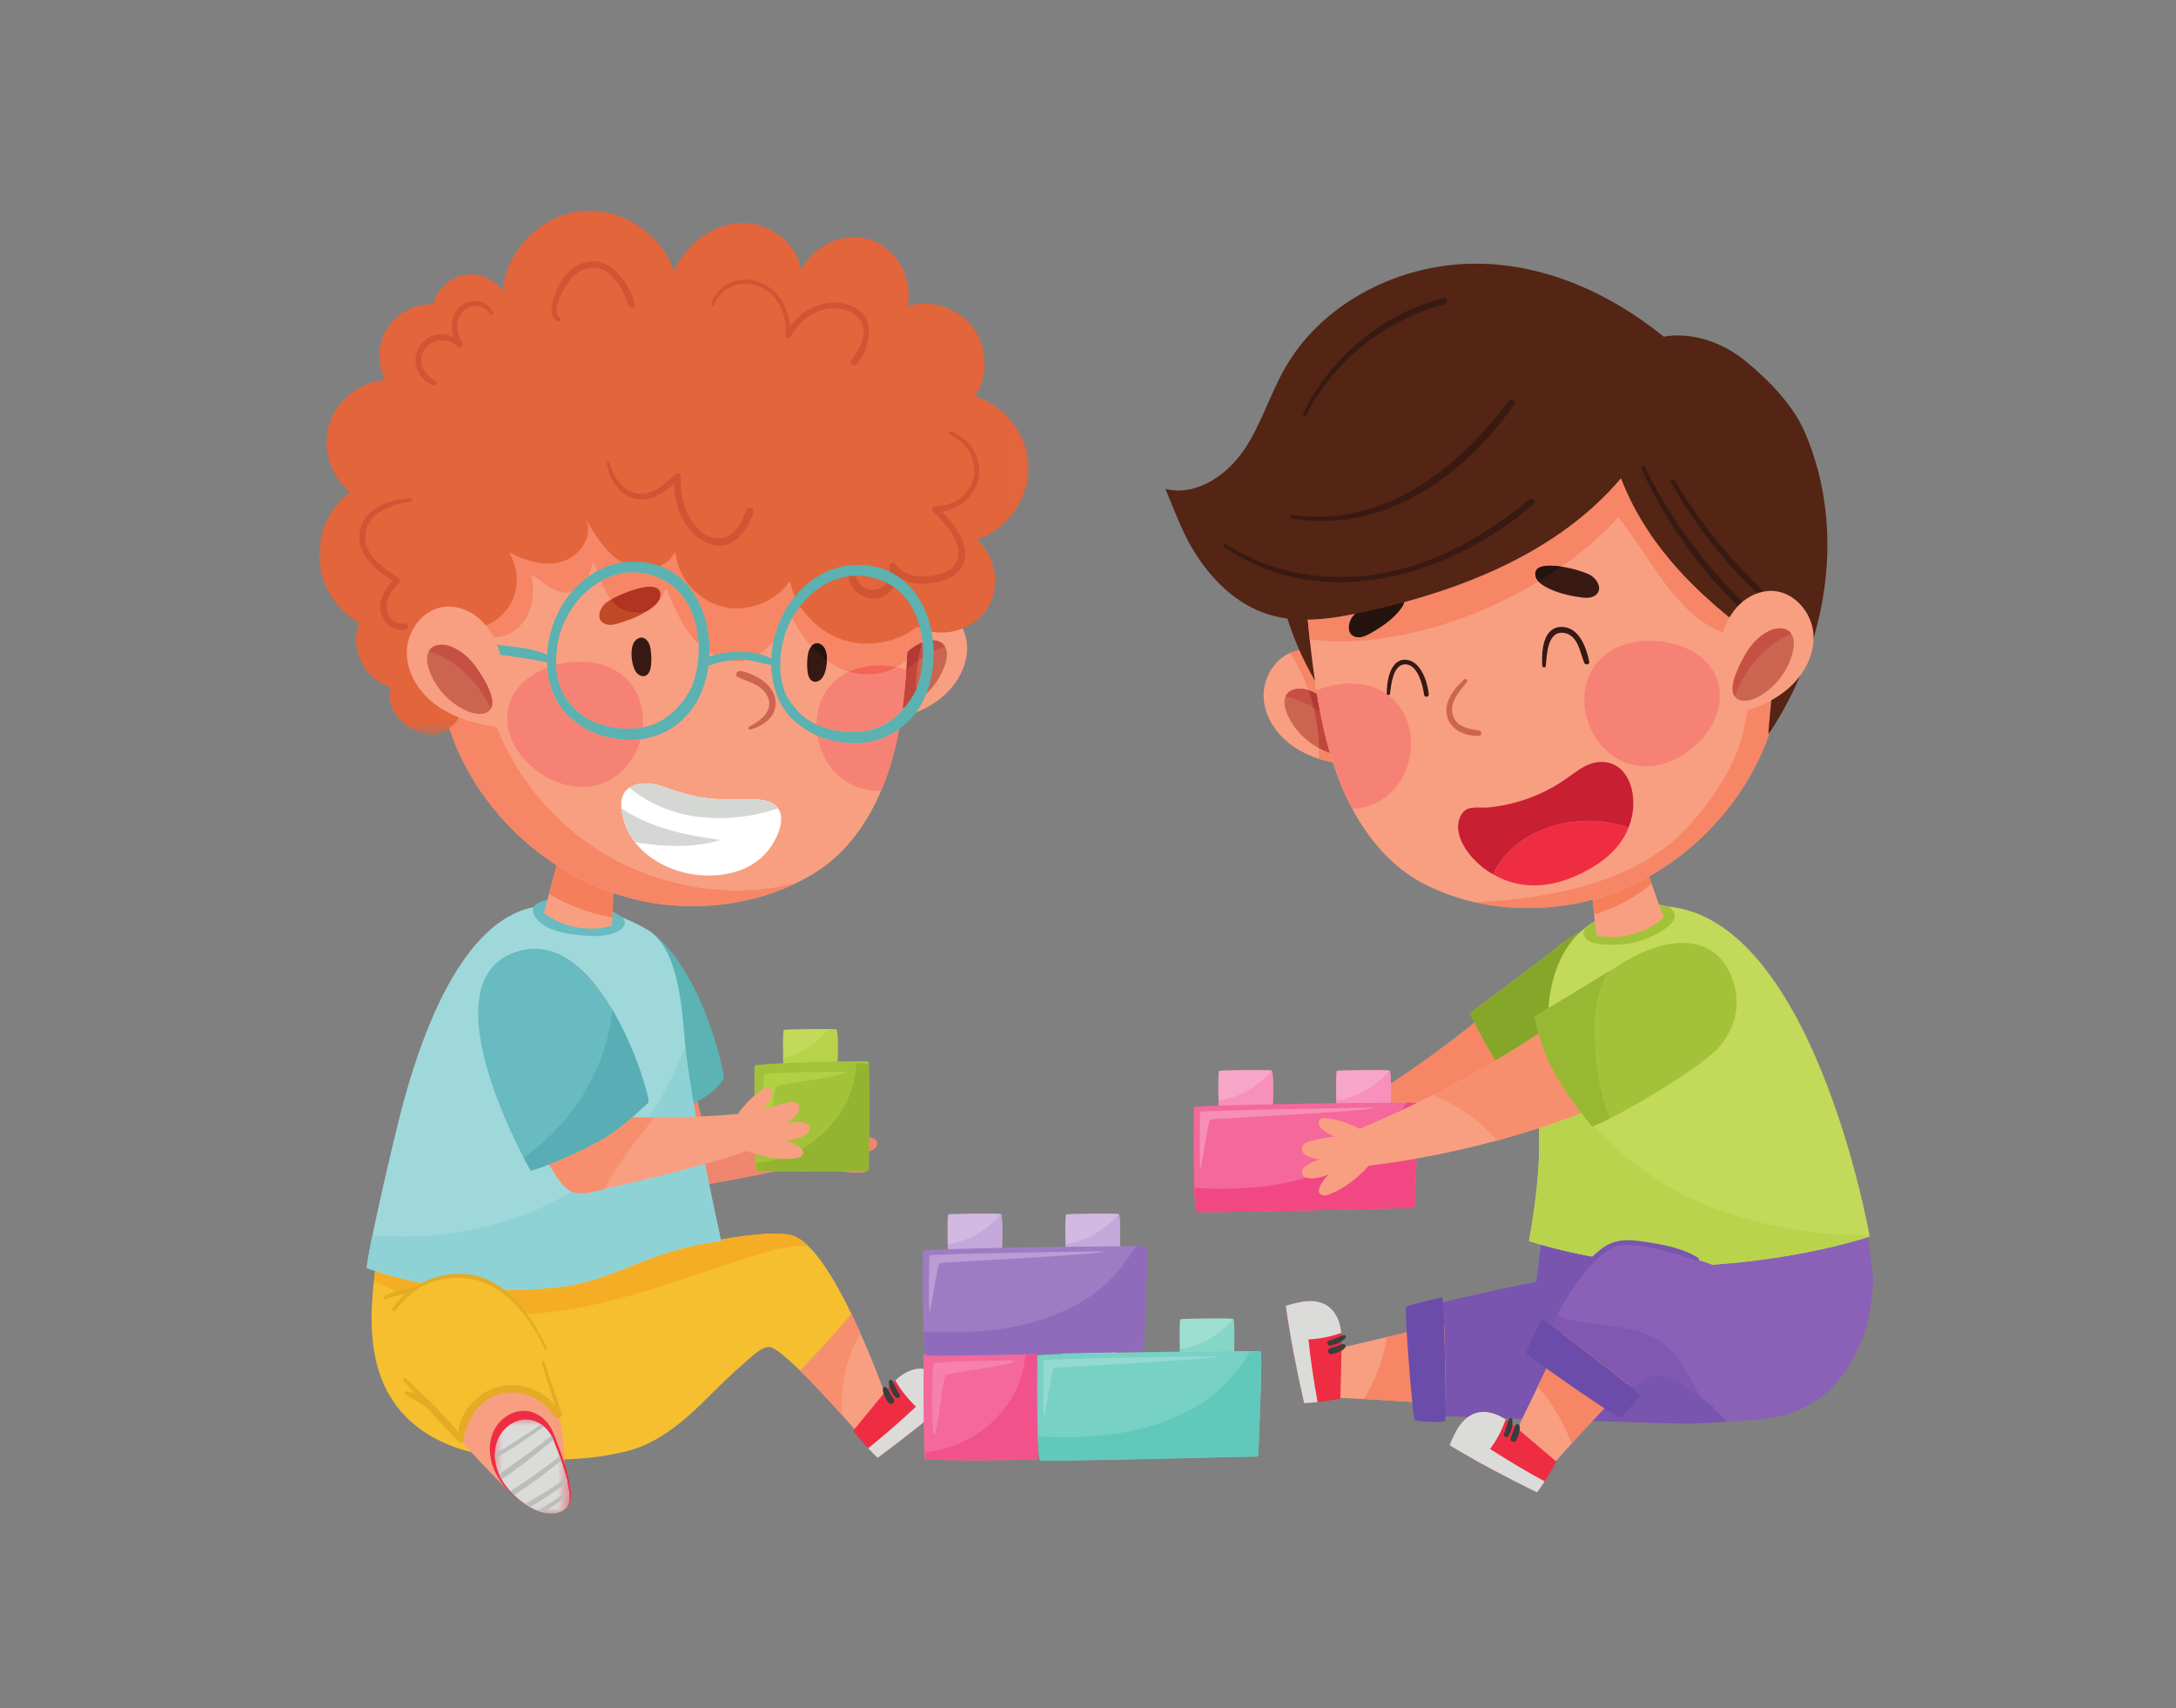 <svg width="158" height="124" viewBox="0 0 158 124" fill="none" xmlns="http://www.w3.org/2000/svg">
<rect x="0" y="0" width="158" height="124" fill="#808080" stroke="none"/>
<path d="M98.337 49.838C97.957 49.033 97.407 48.292 96.667 47.795C95.927 47.294 94.99 47.058 94.119 47.258C92.609 47.605 91.626 49.255 91.764 50.791C91.901 52.328 92.976 53.674 94.315 54.45C95.655 55.23 97.227 55.508 98.776 55.593C98.74 53.569 99.202 51.669 98.337 49.838Z" fill="#F89F82"/>
<path d="M96.956 51.512C96.438 50.88 95.773 50.343 94.991 50.097C94.454 49.93 93.769 49.947 93.438 50.402C93.143 50.811 93.261 51.381 93.464 51.843C94.028 53.14 95.161 54.178 96.504 54.634C97.175 54.863 98.285 54.883 98.272 53.939C98.263 53.153 97.421 52.082 96.956 51.512Z" fill="#CC654F"/>
<path d="M95.383 51.382C94.758 50.999 94.08 50.714 93.353 50.553C93.376 50.501 93.402 50.452 93.438 50.403C93.588 50.2 93.808 50.082 94.053 50.029C94.158 50.01 94.263 50 94.371 50C94.581 50 94.797 50.036 94.99 50.098C94.993 50.098 94.997 50.102 95 50.102C95.147 50.521 95.278 50.947 95.383 51.382Z" fill="#C55043"/>
<path d="M96.779 55.347C96.435 55.279 96.094 55.193 95.76 55.085C95.773 54.83 95.777 54.574 95.77 54.319C96.006 54.443 96.251 54.548 96.504 54.633C96.523 54.643 96.543 54.65 96.566 54.656C96.635 54.886 96.704 55.118 96.779 55.347ZM95.623 50.369C95.426 50.261 95.216 50.169 95 50.1C94.663 49.154 94.221 48.247 93.674 47.405C93.818 47.346 93.965 47.293 94.119 47.257C94.198 47.238 94.273 47.225 94.352 47.215C94.686 47.965 95.062 48.695 95.475 49.406C95.511 49.639 95.547 49.874 95.583 50.11C95.596 50.195 95.609 50.284 95.623 50.369Z" fill="#F68665"/>
<path d="M96.566 54.656C96.543 54.65 96.524 54.643 96.501 54.636C96.252 54.548 96.006 54.443 95.77 54.319C95.751 53.33 95.623 52.34 95.384 51.381C95.548 51.479 95.705 51.584 95.859 51.695C96.052 52.694 96.281 53.683 96.566 54.656Z" fill="#C0463D"/>
<path d="M95.859 51.696C95.705 51.584 95.548 51.48 95.384 51.381C95.279 50.949 95.148 50.52 95.001 50.101C95.217 50.169 95.427 50.261 95.623 50.369C95.695 50.815 95.774 51.257 95.859 51.696Z" fill="#B43934"/>
<path d="M92.58 40.679C92.963 44.134 94.178 47.498 96.098 50.406C97.431 47.334 97.971 43.928 97.657 40.597C95.944 40.849 94.205 41.278 92.58 40.679Z" fill="#542414"/>
<path d="M135.974 92.421C135.816 91.17 135.643 89.922 135.44 88.681C135.269 87.643 135.099 86.601 134.85 85.579L134.84 85.55C134.84 85.55 131.778 85.766 128.555 86.002C128.463 86.008 128.375 86.015 128.287 86.021C126.174 86.179 124.025 86.339 122.656 86.451C121.323 86.559 119.551 86.503 117.868 86.391C117.786 86.385 117.707 86.382 117.629 86.375C117.134 86.342 116.65 86.3 116.191 86.26C116.047 86.247 115.903 86.234 115.762 86.221C115.755 86.221 115.752 86.221 115.749 86.221C115.585 86.205 115.428 86.192 115.274 86.179C113.708 86.025 112.585 85.877 112.585 85.877C112.585 85.877 112.248 87.816 111.848 90.774C111.818 90.987 111.789 91.21 111.76 91.432C111.694 91.95 111.625 92.49 111.556 93.053C106.552 94.046 102.766 95.055 102.766 95.055L103.355 102.765L121.025 103.328H121.032L122.941 103.354C124.337 103.276 125.817 103.181 126.544 103.141C126.705 103.125 126.862 103.112 127.019 103.099C127.307 103.073 127.595 103.043 127.884 103.017C135.561 102.329 136.157 93.849 135.974 92.421Z" fill="#8A61B7"/>
<path d="M122.941 103.354L121.032 103.328H121.025L115.624 103.157C115.706 103.069 115.788 102.984 115.87 102.895C115.88 102.886 115.886 102.876 115.899 102.866C116.024 102.728 116.152 102.594 116.279 102.457C116.322 102.414 116.361 102.368 116.404 102.326C116.433 102.296 116.46 102.267 116.489 102.237C116.532 102.191 116.574 102.145 116.617 102.1C116.725 101.988 116.833 101.874 116.941 101.762C116.941 101.759 116.941 101.759 116.944 101.759C116.948 101.752 116.954 101.749 116.957 101.743C117.101 101.592 117.246 101.441 117.393 101.287L118.13 101.759C118.13 101.759 119.65 99.997 120.472 99.957C120.475 99.957 120.482 99.957 120.488 99.957H120.491H120.495C120.498 99.957 120.498 99.957 120.498 99.957C120.501 99.957 120.501 99.957 120.501 99.957H120.505C120.508 99.957 120.508 99.957 120.508 99.957C120.511 99.957 120.511 99.957 120.511 99.957H120.514C120.518 99.957 120.518 99.957 120.518 99.957C120.521 99.957 120.521 99.957 120.521 99.957C120.524 99.957 120.524 99.957 120.524 99.957C120.527 99.957 120.527 99.957 120.527 99.957H120.531H120.534C120.534 99.961 120.534 99.961 120.537 99.961H120.541C120.544 99.961 120.544 99.961 120.544 99.961C120.547 99.961 120.547 99.961 120.547 99.961C121.333 100.059 123.806 101.972 124.848 102.614C125.034 102.814 125.218 103.01 125.404 103.21C124.677 103.252 123.793 103.308 122.941 103.354ZM110.528 102.994L103.355 102.764L103.286 101.844C103.742 101.88 104.203 101.916 104.665 101.955C104.737 101.962 104.809 101.969 104.878 101.975C104.908 101.978 104.937 101.978 104.967 101.982C104.963 100.478 104.917 97.855 104.849 96.07C104.59 96.132 104.334 96.194 104.082 96.257C104.033 96.266 103.987 96.279 103.941 96.289C103.65 96.358 103.365 96.427 103.077 96.499C103.031 96.509 102.985 96.519 102.939 96.532C102.92 96.535 102.9 96.541 102.88 96.545L102.766 95.054C102.766 95.054 106.552 94.046 111.556 93.053C111.625 92.49 111.694 91.95 111.76 91.432C111.789 91.209 111.818 90.987 111.848 90.774C111.868 90.633 111.884 90.499 111.904 90.364C112.722 90.6 114.059 90.947 115.723 91.249C113.24 93.387 111.746 97.58 111.717 97.665L112.772 98.34C112.736 98.415 112.7 98.487 112.667 98.562C112.657 98.579 112.65 98.598 112.641 98.615C112.523 98.857 112.408 99.096 112.297 99.335C112.293 99.338 112.29 99.345 112.29 99.352C112.156 99.624 112.028 99.895 111.897 100.167C111.871 100.223 111.845 100.279 111.818 100.334C111.763 100.449 111.71 100.56 111.655 100.672C111.272 101.471 110.895 102.247 110.528 102.994Z" fill="#7A55B0"/>
<path d="M34.925 104.834C34.974 104.7 35.027 104.549 35.082 104.379C35.105 104.32 35.125 104.261 35.148 104.195C35.158 104.166 35.168 104.133 35.177 104.104C35.21 104.012 35.24 103.92 35.272 103.825C35.141 104.218 35.023 104.562 34.925 104.834ZM29.796 103.167C31.519 104.739 33.831 105.519 36.124 105.738C39.311 106.039 42.383 106.141 45.517 105.355C47.954 104.742 49.877 102.977 51.609 101.244C52.405 100.448 53.214 99.662 54.072 98.932C54.502 98.568 55.232 97.789 55.854 97.789C56.215 97.789 57.092 98.526 58.104 99.518C59.385 98.189 60.626 96.816 61.835 95.411C60.495 92.64 58.818 89.902 57.331 89.643C55.717 89.365 52.674 89.876 50.149 90.423C49.661 88.605 49.153 86.82 49.153 86.82L28.48 85.307C28.159 86.624 27.913 87.963 27.693 89.299C26.943 93.872 25.912 99.623 29.796 103.167Z" fill="#F5BF30"/>
<path d="M37.152 95.421C35.524 95.421 33.867 95.247 32.164 94.838C30.34 94.435 28.679 93.799 27.15 92.981C27.176 92.745 27.205 92.506 27.238 92.27C29.924 93.161 32.98 93.668 36.458 93.668C37.752 93.668 39.108 93.596 40.523 93.452C44.551 93.033 47.014 90.75 52.359 90.095C52.356 90.085 52.349 90.049 52.336 89.99C53.735 89.745 55.124 89.568 56.227 89.564C56.231 89.564 56.234 89.564 56.237 89.564C56.643 89.564 57.01 89.591 57.325 89.643C57.328 89.643 57.331 89.643 57.331 89.643C57.334 89.646 57.334 89.646 57.338 89.646C57.341 89.646 57.341 89.646 57.341 89.646H57.344C57.344 89.646 57.344 89.646 57.348 89.646C57.351 89.646 57.351 89.65 57.351 89.65C57.354 89.65 57.354 89.65 57.354 89.65H57.357C57.786 89.731 58.235 90.02 58.681 90.455C58.563 90.452 58.441 90.449 58.324 90.449C57.711 90.449 57.092 90.518 56.473 90.671C49.998 92.476 43.837 95.421 37.152 95.421Z" fill="#F5AD26"/>
<path d="M40.414 70.955C42.972 69.641 46.66 68.894 49.13 71.069C49.493 74.518 50.132 77.996 51.01 81.409C53.545 81.616 56.076 81.701 58.569 81.652C59.099 80.99 59.745 80.423 60.472 79.981C60.658 79.87 60.914 79.817 61.061 79.985C61.418 80.4 60.695 81.19 60.426 81.475C61.025 81.275 61.644 81.134 62.273 81.052C62.46 81.026 62.666 81.01 62.824 81.118C63.066 81.282 63.357 81.783 62.087 82.562C62.516 82.51 63.528 82.431 63.682 82.909C63.891 83.561 62.46 83.846 61.91 83.787C62.312 83.941 63.528 84.544 62.968 84.999C62.866 85.084 62.735 85.124 62.607 85.133C61.392 85.202 60.141 84.894 59.024 84.373C56.155 85.228 49.922 86.247 47.518 86.627C47.047 86.699 46.568 86.653 46.126 86.486L46.133 86.476C44.312 85.566 41.678 76.185 40.414 70.955Z" fill="#F1866E"/>
<path d="M43.745 82.864C43.745 82.864 44.161 82.746 45.072 82.406C45.874 82.104 47.063 81.636 48.694 80.932C50.122 80.313 50.98 79.802 51.511 79.402C52.28 78.826 52.379 78.482 52.539 78.383C52.7 78.285 51.717 73.612 49.555 70.228C49.054 69.445 48.491 68.731 47.862 68.158C46.621 67.025 45.13 66.445 43.385 66.986C42.284 67.329 41.557 67.994 41.115 68.866C40.997 69.092 40.902 69.331 40.824 69.583C39.366 74.214 43.745 82.864 43.745 82.864Z" fill="#5BB3B3"/>
<path d="M26.629 92.06C30.441 93.433 35.014 94.025 40.523 93.452C44.551 93.033 47.014 90.75 52.359 90.095C52.327 89.912 50.181 80.338 49.762 75.975C49.539 73.627 49.376 68.884 47.014 67.502C44.22 65.865 42.114 65.861 40.175 65.753C35.629 65.501 31.706 70.552 29.013 81.091C28.594 82.726 26.75 90.537 26.629 92.06Z" fill="#9FD8DA"/>
<path d="M42.459 65.383C41.859 65.239 41.24 65.174 40.618 65.21C39.979 65.249 38.224 65.446 38.816 66.484C39.367 67.444 40.791 67.751 41.804 67.859C42.413 67.925 43.061 68 43.684 67.935C44.178 67.882 45.249 67.653 45.37 67.05C45.426 66.785 45.167 66.569 44.935 66.428C44.168 65.966 43.333 65.593 42.459 65.383Z" fill="#68BBC0"/>
<path d="M39.491 66.29C40.88 67.335 42.773 67.686 44.443 67.204C44.505 65.812 44.532 64.466 44.581 63.09C44.591 62.809 44.6 62.52 44.614 62.236C43.34 61.842 42.092 61.646 40.759 61.577C40.7 61.8 40.637 62.023 40.578 62.245C40.215 63.591 39.851 64.938 39.488 66.284C39.475 66.293 39.481 66.29 39.491 66.287C39.498 66.284 39.508 66.28 39.491 66.29Z" fill="#F89F82"/>
<path d="M44.466 66.608C42.842 66.313 41.279 65.757 39.861 64.905C39.989 64.433 40.117 63.962 40.241 63.49C40.303 63.267 40.362 63.045 40.425 62.819C41.705 63.651 43.084 64.329 44.525 64.826C44.509 65.419 44.489 66.009 44.466 66.608Z" fill="#F57F5B"/>
<path d="M64.321 101.392L62.84 104.664C62.84 104.664 60.181 101.556 58.105 99.518C59.385 98.189 60.627 96.816 61.835 95.411C63.273 98.385 64.321 101.392 64.321 101.392Z" fill="#F89F82"/>
<path d="M63.036 105.145C63.256 105.381 63.485 105.613 63.727 105.836C65.653 104.408 67.556 102.918 69.354 101.333C69.069 100.887 68.781 100.442 68.408 100.075C68.031 99.708 67.553 99.42 67.029 99.368C66.452 99.305 65.873 99.538 65.404 99.882C65.267 99.987 65.132 100.098 65.011 100.219C64.716 100.497 64.454 100.815 64.199 101.13C63.446 102.047 62.696 102.964 61.942 103.878C62.296 104.32 62.653 104.742 63.036 105.145Z" fill="#EE2D43"/>
<path d="M63.037 105.145C63.257 105.381 63.486 105.613 63.728 105.836C65.654 104.408 67.557 102.918 69.355 101.333C69.07 100.887 68.782 100.442 68.409 100.075C68.032 99.708 67.554 99.42 67.03 99.368C66.453 99.305 65.874 99.538 65.405 99.882C65.268 99.987 65.133 100.098 65.012 100.219C65.412 100.923 65.919 101.565 66.512 102.122C65.392 103.17 64.229 104.182 63.037 105.145Z" fill="#DBDCD9"/>
<path d="M64.537 100.304C64.528 100.167 64.74 100.131 64.796 100.249C64.96 100.589 65.127 100.91 65.33 101.228C65.441 101.408 65.163 101.592 65.025 101.438C64.74 101.127 64.567 100.727 64.537 100.304Z" fill="#3B3D3F"/>
<path d="M64.219 101.316C64.151 101.159 64.056 100.939 64.124 100.772C64.157 100.697 64.242 100.651 64.321 100.7C64.462 100.788 64.524 100.978 64.603 101.119C64.694 101.286 64.809 101.437 64.907 101.597C65.038 101.817 64.711 102.033 64.544 101.853C64.4 101.696 64.301 101.509 64.219 101.316Z" fill="#3B3D3F"/>
<path d="M49.762 75.975C49.762 75.959 49.759 75.942 49.759 75.929C49.759 75.926 49.759 75.926 49.759 75.926C49.759 75.942 49.762 75.959 49.762 75.975Z" fill="#4EA1A6"/>
<path d="M36.458 93.668C32.98 93.668 29.924 93.16 27.238 92.269H27.235C27.032 92.201 26.829 92.132 26.629 92.06C26.629 92.056 26.629 92.056 26.629 92.056C26.629 92.056 26.629 92.056 26.629 92.053C26.629 92.05 26.629 92.05 26.629 92.05C26.629 92.047 26.629 92.047 26.629 92.047C26.629 92.043 26.629 92.043 26.629 92.043V92.04V92.037C26.632 92.037 26.632 92.034 26.632 92.034C26.632 92.034 26.632 92.034 26.632 92.03C26.668 91.608 26.825 90.746 27.045 89.679C27.782 89.744 28.522 89.777 29.265 89.777C31.771 89.777 34.313 89.397 36.831 88.588C38.535 88.077 40.084 87.37 41.479 86.495C41.482 86.498 41.486 86.498 41.489 86.502L41.482 86.511C41.486 86.511 41.489 86.515 41.495 86.515C41.495 86.515 41.499 86.515 41.502 86.518C41.751 86.59 42.01 86.626 42.268 86.626C42.468 86.626 42.671 86.606 42.868 86.561C42.871 86.561 42.874 86.561 42.877 86.557C43.064 86.518 43.271 86.469 43.5 86.42C45.367 85.994 48.547 85.244 51.187 84.504C51.288 85.011 51.387 85.499 51.482 85.968C51.783 87.422 52.045 88.647 52.206 89.377C52.297 89.81 52.353 90.065 52.359 90.095C47.014 90.75 44.551 93.032 40.523 93.452C39.108 93.596 37.752 93.668 36.458 93.668ZM47.535 81.133C47.42 81.133 47.309 81.133 47.194 81.133C47.152 81.133 47.106 81.133 47.063 81.133C48.174 79.538 49.071 77.783 49.759 75.926C49.759 75.942 49.762 75.959 49.762 75.975C49.87 77.095 50.093 78.562 50.365 80.125C50.417 80.436 50.473 80.75 50.529 81.065C49.536 81.111 48.537 81.13 47.535 81.133Z" fill="#8FD2D5"/>
<path d="M27.894 94.133C28.545 93.681 29.364 93.642 30.114 93.439C31.421 92.604 33.072 92.253 34.549 92.614C37.032 93.219 38.643 95.663 39.685 97.811C39.77 97.985 39.524 98.132 39.419 97.965C38.221 96.046 37.146 93.852 34.834 93.066C33.72 92.689 32.489 92.767 31.398 93.183C30.308 93.599 29.515 94.362 28.676 95.142C28.581 95.227 28.414 95.116 28.49 94.998C28.755 94.605 29.079 94.248 29.443 93.933C28.955 94.028 28.463 94.107 28.015 94.336C27.877 94.405 27.769 94.218 27.894 94.133Z" fill="#E4AB24"/>
<path d="M28.82 95.005C28.82 95.005 30.602 92.224 34.192 92.85C37.782 93.478 39.645 98.116 39.645 98.116L35.397 100.517L28.82 95.005Z" fill="#F5BF30"/>
<path d="M35.285 101.3C37.385 99.872 39.331 101.005 40.608 102.741C40.087 100.131 38.885 96.973 36.111 95.906C31.096 93.983 31.096 101.883 33.396 104.5C33.406 104.51 33.412 104.52 33.422 104.529C33.618 103.268 34.287 102.066 35.285 101.3Z" fill="#F5BF30"/>
<path d="M35.285 101.3C34.286 102.066 33.618 103.268 33.422 104.529C35.708 107.13 37.097 108.348 37.097 108.348L41.001 106.589C41.001 106.589 41.024 104.844 40.608 102.741C39.331 101.005 37.385 99.872 35.285 101.3Z" fill="#F89F82"/>
<mask id="mask0_195_2153" style="mask-type:luminance" maskUnits="userSpaceOnUse" x="34" y="101" width="9" height="9">
<path d="M34.738 101.997H42.285V109.956H34.738V101.997Z" fill="white"/>
</mask>
<g mask="url(#mask0_195_2153)">
<path d="M41.372 107.781C41.401 107.948 41.424 108.115 41.444 108.282C41.47 108.561 41.48 108.849 41.372 109.104C41.208 109.494 40.792 109.733 40.373 109.799C39.341 109.956 38.316 109.402 37.543 108.78C36.836 108.207 36.217 107.503 35.866 106.664C35.513 105.826 35.444 104.85 35.794 104.011C36.141 103.173 36.944 102.508 37.851 102.429C38.912 102.338 39.823 103.111 40.186 104.047C40.651 105.243 41.156 106.5 41.372 107.781Z" fill="#EE2D43"/>
</g>
<mask id="mask1_195_2153" style="mask-type:luminance" maskUnits="userSpaceOnUse" x="35" y="102" width="7" height="8">
<path d="M35.577 102.836H41.446V109.957H35.577V102.836Z" fill="white"/>
</mask>
<g mask="url(#mask1_195_2153)">
<path d="M35.931 105.557C35.928 105.669 35.931 105.783 35.941 105.898C35.973 106.265 36.065 106.628 36.206 106.966C36.216 106.982 36.222 107.002 36.232 107.018C36.291 107.152 36.353 107.28 36.425 107.405C36.599 107.712 36.815 107.997 37.054 108.259C37.143 108.358 37.238 108.453 37.333 108.544C37.467 108.675 37.611 108.797 37.755 108.918C37.87 109.009 37.994 109.098 38.119 109.186C38.237 109.268 38.358 109.344 38.482 109.416C38.659 109.517 38.839 109.606 39.029 109.678C39.157 109.727 39.291 109.769 39.425 109.805C39.73 109.881 40.048 109.904 40.365 109.855C40.752 109.796 41.132 109.576 41.286 109.216C41.381 108.99 41.378 108.731 41.351 108.485C41.351 108.476 41.351 108.469 41.348 108.459C41.338 108.371 41.328 108.279 41.319 108.191C41.309 108.125 41.299 108.06 41.286 107.994C41.263 107.866 41.24 107.735 41.211 107.608C41.191 107.506 41.165 107.401 41.139 107.3C41.034 106.871 40.896 106.445 40.749 106.026C40.713 105.924 40.677 105.823 40.641 105.721C40.493 105.325 40.339 104.935 40.192 104.555C40.189 104.542 40.182 104.535 40.179 104.522C40.139 104.424 40.094 104.329 40.041 104.234C39.897 103.982 39.711 103.753 39.494 103.563C39.425 103.504 39.35 103.448 39.278 103.396C38.921 103.157 38.495 103.022 38.04 103.062C37.202 103.134 36.465 103.749 36.14 104.522C36.006 104.85 35.937 105.2 35.931 105.557Z" fill="#DBDCD9"/>
</g>
<mask id="mask2_195_2153" style="mask-type:luminance" maskUnits="userSpaceOnUse" x="38" y="107" width="4" height="3">
<path d="M38.931 107.866H41.446V109.956H38.931V107.866Z" fill="white"/>
</mask>
<g mask="url(#mask2_195_2153)">
<path d="M39.029 109.678C39.157 109.727 39.291 109.769 39.425 109.805C40.087 109.396 40.729 108.954 41.351 108.485C41.351 108.476 41.351 108.469 41.348 108.459C41.338 108.371 41.328 108.279 41.318 108.191C40.575 108.721 39.812 109.212 39.029 109.678Z" fill="#BBBDBB"/>
</g>
<path d="M38.119 109.186C38.237 109.268 38.358 109.344 38.483 109.416C39.426 108.869 40.337 108.259 41.211 107.608C41.191 107.506 41.165 107.401 41.139 107.3C40.163 107.978 39.154 108.6 38.119 109.186Z" fill="#BBBDBB"/>
<path d="M37.054 108.26C37.142 108.358 37.237 108.453 37.332 108.545C38.521 107.779 39.661 106.934 40.748 106.026C40.712 105.925 40.676 105.823 40.64 105.722C39.487 106.632 38.288 107.471 37.054 108.26Z" fill="#BBBDBB"/>
<path d="M36.232 107.018C36.291 107.153 36.353 107.28 36.425 107.405C37.726 106.514 38.977 105.541 40.179 104.523C40.14 104.424 40.094 104.329 40.041 104.234C38.803 105.21 37.529 106.131 36.232 107.018Z" fill="#BBBDBB"/>
<path d="M35.931 105.558C35.928 105.67 35.931 105.784 35.941 105.899C37.166 105.178 38.351 104.402 39.494 103.564C39.426 103.505 39.35 103.449 39.278 103.396C38.194 104.166 37.077 104.89 35.931 105.558Z" fill="#BBBDBB"/>
<path d="M40.814 102.689C40.392 101.415 39.963 100.144 39.524 98.876C39.481 98.755 39.291 98.804 39.331 98.929C39.648 99.96 39.976 100.989 40.307 102.017C39.308 100.878 37.716 100.281 36.206 100.675C34.748 101.051 33.393 102.437 33.278 103.973C32.125 102.581 30.785 101.271 29.449 100.072C29.344 99.977 29.2 100.121 29.292 100.229C29.561 100.54 29.832 100.851 30.104 101.166C29.895 101.094 29.678 101.041 29.465 101.018C29.351 101.005 29.321 101.172 29.41 101.221C29.944 101.536 30.468 101.857 30.995 102.181C31.752 103.033 32.525 103.878 33.324 104.674C33.501 104.847 33.73 104.628 33.648 104.435C33.982 102.997 34.719 101.673 36.242 101.221C37.768 100.769 39.429 101.503 40.248 102.826C40.359 103 40.572 102.97 40.68 102.856C40.765 102.856 40.847 102.79 40.814 102.689Z" fill="#E4AB24"/>
<path d="M58.114 99.528C58.111 99.525 58.105 99.522 58.105 99.519C58.108 99.522 58.111 99.525 58.114 99.528ZM62.041 95.84C62.041 95.84 62.038 95.84 62.038 95.837C62.038 95.84 62.038 95.84 62.041 95.84Z" fill="#C2C3C1"/>
<path d="M61.128 102.715C60.623 102.158 60.057 101.536 59.477 100.923C59.477 100.923 59.477 100.923 59.477 100.92C59.474 100.92 59.47 100.917 59.47 100.917C59.467 100.914 59.464 100.907 59.461 100.904C59.012 100.432 58.563 99.97 58.134 99.548C58.134 99.548 58.134 99.548 58.131 99.548C58.127 99.544 58.127 99.541 58.124 99.538C58.121 99.535 58.118 99.535 58.118 99.531C58.114 99.531 58.114 99.528 58.114 99.528C58.111 99.525 58.108 99.522 58.105 99.518C59.385 98.189 60.627 96.816 61.835 95.411C61.838 95.414 61.842 95.421 61.845 95.427C61.845 95.431 61.845 95.434 61.848 95.434C61.848 95.441 61.851 95.444 61.855 95.447C61.855 95.45 61.858 95.457 61.858 95.46C61.861 95.46 61.861 95.463 61.861 95.463C61.914 95.572 61.963 95.676 62.012 95.781C62.015 95.784 62.015 95.788 62.018 95.791C62.018 95.794 62.018 95.798 62.022 95.801C62.025 95.804 62.025 95.811 62.028 95.814C62.028 95.817 62.028 95.817 62.028 95.817C62.032 95.824 62.035 95.834 62.038 95.837C62.038 95.84 62.041 95.84 62.041 95.84C62.189 96.155 62.33 96.466 62.467 96.774C61.445 98.555 61.036 100.661 61.128 102.715Z" fill="#F78F6E"/>
<path d="M121.727 71.679C121.675 72.137 121.544 72.589 121.347 73.038C120.197 73.909 119.018 74.738 117.813 75.53C114.174 77.925 110.309 79.955 106.291 81.577C105.921 81.731 105.547 81.878 105.171 82.019C102.183 83.165 99.118 84.092 96.003 84.783C95.305 85.752 94.398 86.611 93.337 87.144C93.17 87.23 92.977 87.289 92.796 87.23C92.213 87.043 92.931 85.995 93.196 85.674C92.747 85.995 91.359 86.44 91.221 85.769C91.123 85.281 92.04 84.855 92.439 84.691C90.953 84.632 90.959 84.053 91.09 83.794C91.175 83.62 91.362 83.535 91.539 83.463C92.128 83.234 92.738 83.054 93.357 82.936C92.987 82.818 91.965 82.481 92.073 81.947C92.119 81.727 92.368 81.649 92.587 81.655C93.439 81.688 94.28 81.868 95.066 82.189C95.685 81.858 96.301 81.521 96.917 81.167C99.16 79.886 101.368 78.475 103.503 76.949C105.94 75.206 108.282 73.316 110.476 71.305C111.439 70.427 112.373 69.527 113.27 68.603C113.293 68.584 113.313 68.564 113.333 68.544C113.336 68.544 113.339 68.544 113.342 68.544C113.346 68.544 113.349 68.544 113.352 68.544C116.356 68.374 119.526 69.579 121.727 71.679Z" fill="#F89F82"/>
<path d="M94.372 83.842C94.388 84.38 94.382 84.992 93.933 85.369C93.825 85.46 93.962 85.614 94.074 85.532C94.617 85.143 94.666 84.484 94.65 83.869C94.647 83.689 94.365 83.662 94.372 83.842Z" fill="#CC654F"/>
<path d="M102.887 80.073C102.828 80.06 102.373 80.053 101.652 80.053C101.443 80.053 101.217 80.053 100.968 80.053C100.981 79.627 100.991 79.11 100.984 78.674C101.833 78.114 102.674 77.541 103.503 76.948C104.715 76.08 105.904 75.18 107.06 74.243C107.545 75.183 108.052 76.107 108.593 77.001C108.586 77.007 108.576 77.01 108.57 77.017C108.265 77.194 107.964 77.374 107.663 77.548C107.505 77.636 107.355 77.721 107.204 77.81C106.965 77.944 106.729 78.075 106.49 78.206C106.336 78.291 106.182 78.376 106.028 78.458C105.773 78.599 105.511 78.74 105.252 78.877C105.147 78.93 105.042 78.989 104.934 79.044C104.682 79.175 104.427 79.306 104.171 79.438C104.132 79.457 104.096 79.477 104.056 79.496C103.866 79.591 103.677 79.686 103.49 79.778C103.408 79.821 103.329 79.86 103.251 79.896C103.13 79.958 103.008 80.014 102.887 80.073ZM113.27 68.603C113.293 68.583 113.312 68.564 113.332 68.544C113.335 68.544 113.339 68.544 113.342 68.544C113.345 68.544 113.348 68.544 113.352 68.544C113.352 68.544 113.352 68.544 113.355 68.544C113.325 68.564 113.299 68.583 113.27 68.603Z" fill="#F68665"/>
<path d="M121.275 69.052C119.856 66.019 116.62 66.133 113.355 68.544C113.325 68.564 113.299 68.583 113.273 68.603C113.136 68.704 112.998 68.812 112.86 68.924C111.698 69.861 107.997 72.622 106.726 73.575C108.036 76.205 109.516 78.743 111.393 80.888C111.947 80.613 114.96 78.534 115.562 78.213C118.576 76.608 120.541 74.865 121.347 73.038C121.543 72.589 121.674 72.137 121.727 71.678C121.835 70.817 121.687 69.939 121.275 69.052Z" fill="#8EA229"/>
<path d="M121.275 69.052C119.856 66.019 116.62 66.133 113.355 68.544C113.325 68.564 113.299 68.583 113.273 68.603C113.136 68.704 112.998 68.812 112.86 68.924C111.698 69.861 107.997 72.622 106.726 73.575C108.036 76.205 109.516 78.743 111.393 80.888C111.947 80.613 114.96 78.534 115.562 78.213C118.576 76.608 120.541 74.865 121.347 73.038C121.543 72.589 121.674 72.137 121.727 71.678C121.835 70.817 121.687 69.939 121.275 69.052Z" fill="#A3C23A"/>
<path d="M108.592 77C107.924 75.896 107.309 74.743 106.726 73.574C107.996 72.621 111.697 69.86 112.86 68.923C112.998 68.812 113.135 68.704 113.27 68.602C113.299 68.583 113.325 68.563 113.355 68.543C113.826 68.193 114.298 67.891 114.766 67.643C113.076 69.208 112.572 71.462 112.434 73.194C112.032 73.436 111.707 73.633 111.511 73.754C111.507 73.754 111.507 73.757 111.504 73.757L111.501 73.761C111.498 73.761 111.498 73.761 111.498 73.761C111.498 73.764 111.494 73.764 111.494 73.764C111.494 73.767 111.491 73.767 111.491 73.767C111.488 73.767 111.488 73.771 111.485 73.771H111.481C111.481 73.774 111.481 73.774 111.478 73.774L111.475 73.777H111.471C111.468 73.78 111.465 73.78 111.465 73.784H111.462C111.462 73.787 111.458 73.787 111.455 73.787C111.455 73.79 111.452 73.79 111.452 73.79C111.449 73.793 111.449 73.793 111.449 73.793H111.445C111.445 73.797 111.442 73.797 111.442 73.797C111.442 73.797 111.442 73.797 111.439 73.8H111.435L111.432 73.803C111.455 73.862 111.537 74.347 111.727 75.035C111.55 75.153 111.367 75.271 111.187 75.389C111.062 75.471 110.938 75.549 110.813 75.628C110.666 75.726 110.518 75.821 110.368 75.913C110.22 76.008 110.07 76.103 109.922 76.191C109.772 76.286 109.624 76.381 109.47 76.469C109.323 76.561 109.172 76.656 109.022 76.745C108.877 76.83 108.737 76.915 108.592 77Z" fill="#86A629"/>
<path d="M104.852 96.069C104.918 97.854 104.964 100.478 104.967 101.981C104.869 101.971 104.764 101.965 104.666 101.955C104.178 101.916 103.69 101.873 103.202 101.837C102.982 101.821 102.763 101.804 102.543 101.788C102.442 101.778 102.34 101.772 102.239 101.765C102.052 101.752 101.865 101.739 101.679 101.726C101.236 101.696 100.794 101.667 100.352 101.641C99.913 101.611 99.478 101.588 99.049 101.569C98.472 101.539 97.899 101.513 97.329 101.49C97.06 101.48 96.795 101.47 96.53 101.464C96.317 100.098 96.707 99.561 96.572 98.296C96.563 98.211 96.553 98.126 96.536 98.031C96.825 97.969 97.119 97.903 97.414 97.838C97.509 97.815 97.601 97.792 97.696 97.772C98.665 97.55 99.671 97.314 100.716 97.065C100.896 97.022 101.079 96.98 101.263 96.934C101.554 96.865 101.849 96.793 102.144 96.721C102.406 96.659 102.671 96.593 102.94 96.531C103.316 96.439 103.696 96.348 104.083 96.256C104.335 96.194 104.59 96.132 104.852 96.069Z" fill="#F89F82"/>
<path d="M103.283 101.844C103.257 101.844 103.228 101.84 103.201 101.837C102.982 101.821 102.759 101.804 102.54 101.788C102.438 101.781 102.337 101.775 102.238 101.765C102.052 101.752 101.865 101.742 101.678 101.729C101.233 101.696 100.791 101.667 100.352 101.644C99.913 101.614 99.477 101.591 99.045 101.569C99.477 101.588 99.913 101.614 100.352 101.641C100.791 101.667 101.233 101.696 101.678 101.726C101.865 101.739 102.052 101.752 102.238 101.765C102.34 101.775 102.442 101.778 102.543 101.788C102.763 101.804 102.982 101.821 103.201 101.837C103.228 101.84 103.257 101.84 103.283 101.844Z" fill="#A5A7A6"/>
<path d="M103.077 96.499C103.362 96.427 103.651 96.358 103.942 96.289C103.651 96.361 103.362 96.43 103.077 96.499Z" fill="#5C42A3"/>
<path d="M104.967 101.981C104.938 101.978 104.908 101.974 104.882 101.974C104.807 101.968 104.738 101.961 104.666 101.955C104.204 101.916 103.746 101.879 103.287 101.843C103.257 101.84 103.231 101.84 103.202 101.837C102.982 101.821 102.763 101.804 102.543 101.788C102.442 101.778 102.34 101.771 102.239 101.765C102.052 101.752 101.866 101.739 101.679 101.726C101.237 101.696 100.794 101.667 100.352 101.64C99.913 101.611 99.478 101.588 99.049 101.568C99.861 100.157 100.467 98.657 100.716 97.065C100.896 97.022 101.079 96.98 101.263 96.934C101.296 96.927 101.332 96.917 101.368 96.908C101.594 96.855 101.823 96.799 102.052 96.744C102.082 96.737 102.114 96.731 102.144 96.721C102.406 96.659 102.671 96.593 102.94 96.531C102.986 96.518 103.031 96.508 103.077 96.498C103.366 96.429 103.651 96.361 103.942 96.289C103.988 96.279 104.034 96.266 104.08 96.256C104.335 96.194 104.591 96.131 104.849 96.069C104.918 97.854 104.964 100.478 104.967 101.981Z" fill="#F68665"/>
<path d="M95.668 101.791C95.347 101.827 95.023 101.853 94.692 101.866C94.165 99.534 93.69 97.169 93.362 94.798C93.867 94.647 94.378 94.497 94.902 94.461C95.429 94.425 95.979 94.513 96.412 94.814C96.89 95.142 97.178 95.692 97.309 96.259C97.348 96.426 97.374 96.596 97.391 96.766C97.43 97.173 97.42 97.582 97.41 97.985C97.384 99.171 97.355 100.353 97.325 101.535C96.769 101.64 96.222 101.732 95.668 101.791Z" fill="#EE2D43"/>
<path d="M95.671 101.791C95.347 101.827 95.023 101.853 94.692 101.866C94.165 99.534 93.69 97.169 93.362 94.798C93.867 94.647 94.378 94.497 94.902 94.461C95.429 94.425 95.979 94.513 96.412 94.814C96.89 95.142 97.178 95.692 97.309 96.259C97.348 96.426 97.374 96.596 97.391 96.766C96.624 97.042 95.819 97.202 95.007 97.241C95.17 98.764 95.393 100.284 95.671 101.791Z" fill="#DBDCD9"/>
<path d="M97.693 97.144C97.795 97.042 97.654 96.875 97.533 96.931C97.189 97.085 96.848 97.219 96.488 97.331C96.285 97.393 96.376 97.714 96.583 97.688C97.002 97.635 97.395 97.442 97.693 97.144Z" fill="#3B3D3F"/>
<path d="M97.277 98.117C97.427 98.042 97.647 97.937 97.699 97.767C97.725 97.685 97.689 97.596 97.598 97.583C97.434 97.557 97.264 97.662 97.113 97.718C96.933 97.786 96.746 97.826 96.566 97.885C96.324 97.966 96.432 98.343 96.677 98.314C96.887 98.287 97.087 98.209 97.277 98.117Z" fill="#3B3D3F"/>
<path d="M104.947 103.154C104.865 103.291 102.959 103.226 102.746 103.095C102.694 103.065 102.622 102.548 102.543 101.788C102.399 100.419 102.239 98.257 102.144 96.721C102.085 95.699 102.052 94.952 102.075 94.903C102.15 94.746 104.702 94.183 104.702 94.183C104.754 94.173 104.806 94.959 104.849 96.069C104.918 97.854 104.964 100.478 104.967 101.981C104.97 102.669 104.964 103.124 104.947 103.154Z" fill="#6C4CAA"/>
<path d="M135.761 89.764C135.761 89.764 131.569 65.865 120.472 65.783C112.579 65.724 112.346 72.386 112.389 74.839C112.428 77.295 111.718 79.614 111.757 82.889C111.799 86.165 111.017 90.092 111.017 90.092C111.017 90.092 117.511 92.303 124.419 91.811C131.323 91.32 135.761 89.764 135.761 89.764Z" fill="#C2D95A"/>
<path d="M117.763 65.947C118.349 65.757 118.962 65.646 119.584 65.636C120.128 65.626 120.957 65.613 121.379 66.013C122.273 66.851 120.308 67.827 119.748 68.063C118.877 68.433 117.927 68.617 116.984 68.587C116.358 68.571 115.205 68.594 114.986 67.827C114.91 67.565 115.153 67.329 115.375 67.172C116.103 66.655 116.908 66.219 117.763 65.947Z" fill="#A3C23A"/>
<path d="M119.172 62.023C119.712 63.555 120.253 65.088 120.793 66.621C120.809 66.631 120.799 66.627 120.793 66.624C120.783 66.621 120.777 66.618 120.793 66.627C119.486 67.774 117.626 68.262 115.923 67.908C115.72 66.241 115.579 64.636 115.379 62.969C116.617 62.481 117.852 62.19 119.172 62.023Z" fill="#F89F82"/>
<path d="M115.749 66.382C115.713 66.025 115.674 65.672 115.638 65.315C117.069 64.925 118.448 64.352 119.738 63.628C119.804 63.808 119.866 63.992 119.932 64.175C118.697 65.18 117.262 65.947 115.749 66.382Z" fill="#F57F5B"/>
<path d="M95.239 47.621C95.341 48.45 95.449 49.282 95.583 50.11C95.95 52.456 96.477 54.788 97.372 56.975C97.607 57.562 97.879 58.145 98.187 58.715C99.363 60.912 101.04 62.913 103.238 64.086C106.519 65.841 110.486 66.287 114.128 65.648C121.111 64.43 127.013 58.823 128.857 52.039C129.125 51.067 129.312 50.061 129.427 49.026C129.725 46.291 129.636 43.53 129.348 40.799C129.08 38.274 128.804 35.575 127.645 33.259C126.168 30.321 123.207 28.186 119.886 27.115C116.578 26.05 112.965 25.939 109.448 26.198C106.533 26.414 103.595 26.889 100.958 28.055C98.354 29.208 96.487 31.484 95.374 33.957C94.466 36.004 94.591 38.179 94.669 40.36C94.751 42.787 94.945 45.211 95.239 47.621Z" fill="#F89F82"/>
<path d="M115.582 41.815C115.949 42.093 116.257 42.584 116.044 42.99C115.933 43.203 115.703 43.331 115.467 43.377C115.232 43.423 114.989 43.393 114.753 43.361C113.853 43.233 112.946 43.02 112.156 42.565C111.871 42.398 111.586 42.178 111.501 41.857C111.108 40.337 115.029 41.392 115.582 41.815Z" fill="#381A13"/>
<path d="M106.329 49.315C106.447 49.207 106.608 49.397 106.513 49.515C105.989 50.18 105.258 50.923 105.478 51.844C105.7 52.767 106.598 52.908 107.407 53.039C107.62 53.072 107.61 53.409 107.39 53.419C106.467 53.462 105.389 53.043 105.098 52.089C104.764 50.986 105.563 50.006 106.329 49.315Z" fill="#CC654F"/>
<path d="M98.165 44.831C97.925 45.224 97.817 45.791 98.161 46.095C98.341 46.253 98.603 46.292 98.836 46.249C99.072 46.207 99.288 46.092 99.498 45.977C100.294 45.535 101.063 45.011 101.633 44.304C101.839 44.048 102.026 43.737 101.987 43.413C101.807 41.851 98.531 44.242 98.165 44.831Z" fill="#381A13"/>
<path d="M98.187 58.715C97.879 58.145 97.607 57.562 97.371 56.976C96.477 54.788 95.95 52.456 95.583 50.111C96.376 49.793 97.237 49.626 98.053 49.626C98.455 49.626 98.852 49.665 99.219 49.75C103.738 50.782 103.359 57.529 99.088 58.594C98.904 58.639 98.717 58.672 98.531 58.692C98.416 58.705 98.302 58.712 98.187 58.715Z" fill="#F68275"/>
<path d="M108.409 63.474C109.202 63.929 110.073 64.194 110.918 64.26C112.447 64.378 113.895 63.913 115.189 63.215C116.109 62.717 116.977 62.095 117.619 61.224C117.848 60.916 118.045 60.572 118.199 60.205H118.202C118.219 60.166 118.232 60.123 118.248 60.084C114.678 58.78 109.919 60.113 108.409 63.474Z" fill="#EE2D43"/>
<path d="M118.013 56.226C117.898 56.062 117.764 55.908 117.61 55.781C117.207 55.446 116.729 55.312 116.264 55.315C115.995 55.319 115.733 55.368 115.491 55.453C114.826 55.685 114.272 56.151 113.693 56.557C113.097 56.969 112.468 57.33 111.809 57.624C110.65 58.148 109.409 58.483 108.118 58.617C107.607 58.669 106.834 58.519 106.422 58.803C106.173 58.974 106.009 59.255 105.93 59.577C105.875 59.793 105.858 60.025 105.884 60.255C105.924 60.595 106.038 60.923 106.196 61.237C106.33 61.506 106.5 61.761 106.684 61.997C107.063 62.482 107.509 62.888 107.994 63.219C108.128 63.31 108.269 63.395 108.41 63.474C109.92 60.114 114.678 58.781 118.249 60.084C118.501 59.446 118.635 58.738 118.586 57.998C118.547 57.389 118.366 56.734 118.013 56.226Z" fill="#C81F32"/>
<path d="M102.009 47.894C100.899 47.897 100.689 49.541 100.692 50.35C100.692 50.484 100.915 50.494 100.932 50.36C101 49.747 101.144 48.306 101.963 48.234C102.926 48.146 103.313 49.764 103.404 50.438C103.434 50.651 103.758 50.625 103.742 50.409C103.663 49.511 103.149 47.894 102.009 47.894Z" fill="#351912"/>
<path d="M113.378 45.513C112.003 45.523 111.928 47.334 111.983 48.333C111.99 48.477 112.229 48.493 112.242 48.343C112.317 47.524 112.36 45.775 113.552 45.948C114.577 46.099 114.718 47.344 115.032 48.12C115.108 48.306 115.439 48.254 115.396 48.038C115.19 47.016 114.656 45.506 113.378 45.513Z" fill="#351912"/>
<path d="M119.516 55.636C119.427 55.636 119.339 55.633 119.254 55.629C114.858 55.338 113.283 48.764 117.544 46.947C118.212 46.662 119.001 46.518 119.81 46.518C120.96 46.518 122.149 46.812 123.086 47.402C124.032 47.998 124.723 48.899 124.858 50.111C125.159 52.816 122.411 55.443 119.817 55.626C119.715 55.633 119.614 55.636 119.516 55.636Z" fill="#F68275"/>
<path d="M111.017 90.092C111.017 90.092 111.393 88.205 111.609 85.958C111.393 88.202 111.02 90.085 111.017 90.092ZM111.757 82.889C111.754 82.562 111.75 82.228 111.744 81.891C111.747 81.887 111.75 81.887 111.754 81.887C111.757 81.884 111.763 81.884 111.77 81.881C111.757 82.208 111.754 82.542 111.757 82.889Z" fill="#D1D2D0"/>
<path d="M124.321 91.818C122.27 91.084 119.329 90.128 118.009 90.128C117.846 90.128 117.705 90.141 117.593 90.174C116.922 90.374 116.296 90.757 115.723 91.248C112.906 90.734 111.02 90.095 111.017 90.092C111.02 90.085 111.393 88.202 111.609 85.959C111.698 85.045 111.76 84.072 111.76 83.142C111.76 83.057 111.76 82.972 111.757 82.89C111.754 82.543 111.757 82.208 111.77 81.881C111.94 81.825 112.107 81.769 112.274 81.714C112.92 81.501 113.558 81.275 114.197 81.039C114.357 80.983 114.515 80.924 114.675 80.862C114.724 80.843 114.773 80.823 114.822 80.807C115.268 81.376 115.589 81.75 115.615 81.789C115.658 81.773 115.697 81.756 115.74 81.737C118.13 84.347 121.042 86.46 124.517 87.731C128.179 89.096 131.841 89.683 135.473 89.683C135.561 89.683 135.653 89.683 135.748 89.683C135.758 89.735 135.761 89.764 135.761 89.764C135.761 89.764 135.683 89.794 135.525 89.843C134.52 90.164 130.393 91.386 124.419 91.811C124.386 91.815 124.354 91.818 124.321 91.818Z" fill="#BAD34C"/>
<path d="M63.587 46.678C63.895 45.843 64.379 45.057 65.071 44.496C65.762 43.933 66.675 43.612 67.56 43.737C69.096 43.946 70.223 45.502 70.223 47.048C70.223 48.591 69.273 50.025 68.008 50.919C66.748 51.81 65.202 52.229 63.669 52.449C63.521 50.431 62.892 48.581 63.587 46.678Z" fill="#F89F82"/>
<path d="M65.117 48.224C65.572 47.549 66.188 46.956 66.948 46.642C67.469 46.426 68.15 46.383 68.52 46.809C68.851 47.189 68.785 47.769 68.625 48.244C68.179 49.587 67.144 50.723 65.847 51.296C65.199 51.581 64.092 51.699 64.023 50.759C63.964 49.976 64.704 48.833 65.117 48.224Z" fill="#CC654F"/>
<path d="M66.669 47.955C66.738 47.513 66.826 47.078 66.938 46.645C66.941 46.645 66.944 46.642 66.947 46.642C66.957 46.639 66.967 46.632 66.977 46.629C67.013 46.989 67.019 47.356 67.003 47.719C66.892 47.795 66.78 47.873 66.669 47.955ZM67.786 47.281C67.782 47.012 67.766 46.747 67.737 46.481C68.038 46.488 68.323 46.583 68.519 46.809C68.523 46.809 68.523 46.812 68.523 46.812C68.526 46.812 68.526 46.812 68.526 46.812V46.816C68.562 46.858 68.595 46.901 68.621 46.95C68.333 47.041 68.054 47.15 67.786 47.281Z" fill="#C55043"/>
<path d="M66.516 51.726C66.548 51.676 66.581 51.631 66.614 51.585C66.617 51.614 66.624 51.647 66.627 51.676C66.591 51.693 66.552 51.709 66.516 51.726ZM65.507 51.572C65.513 51.516 65.523 51.464 65.53 51.411C65.585 51.395 65.641 51.375 65.694 51.355C65.635 51.431 65.572 51.5 65.507 51.572ZM65.877 47.337C65.893 46.953 65.91 46.574 65.919 46.19C65.923 46.154 65.923 46.118 65.923 46.086C65.926 46.043 65.926 45.997 65.929 45.955C66.162 45.824 66.385 45.673 66.597 45.506C66.666 45.542 66.738 45.578 66.81 45.611C66.882 45.909 66.935 46.217 66.968 46.528C66.958 46.567 66.948 46.606 66.938 46.646C66.545 46.809 66.191 47.048 65.877 47.337Z" fill="#F68665"/>
<path d="M65.529 51.411C65.65 50.513 65.736 49.613 65.798 48.712C66.07 48.437 66.361 48.181 66.669 47.952C66.561 48.663 66.508 49.38 66.515 50.097C66.515 50.101 66.512 50.107 66.512 50.111C66.286 50.553 66.011 50.975 65.693 51.355C65.641 51.375 65.585 51.394 65.529 51.411Z" fill="#C0463D"/>
<path d="M65.798 48.712C65.798 48.673 65.801 48.634 65.804 48.594C65.834 48.175 65.857 47.756 65.876 47.337C66.191 47.048 66.545 46.809 66.938 46.645C66.826 47.078 66.738 47.514 66.669 47.956C66.361 48.182 66.07 48.437 65.798 48.712Z" fill="#B43934"/>
<path d="M65.923 46.086C65.897 46.918 65.861 47.756 65.805 48.595C65.648 50.963 65.333 53.331 64.639 55.594C64.455 56.197 64.236 56.803 63.984 57.399C63.004 59.688 61.514 61.833 59.431 63.196C56.323 65.236 52.409 66.032 48.727 65.721C41.663 65.125 35.279 60.061 32.836 53.472C32.482 52.528 32.204 51.542 32.001 50.52C31.457 47.822 31.297 45.064 31.342 42.322C31.382 39.781 31.411 37.069 32.361 34.662C33.566 31.603 36.327 29.212 39.537 27.849C42.74 26.493 46.327 26.064 49.854 26.012C52.776 25.966 55.743 26.179 58.475 27.106C61.17 28.023 63.237 30.125 64.567 32.487C65.654 34.446 65.723 36.624 65.841 38.805C65.975 41.229 66.005 43.659 65.923 46.086Z" fill="#F89F82"/>
<path d="M46.022 48.466C46.088 48.643 46.176 48.817 46.32 48.938C46.461 49.059 46.664 49.124 46.844 49.066C47.129 48.971 47.234 48.623 47.267 48.322C47.316 47.896 47.3 47.461 47.227 47.038C47.139 46.511 46.69 46.026 46.186 46.452C45.711 46.858 45.832 47.972 46.022 48.466Z" fill="#351912"/>
<path d="M43.909 43.838C43.588 44.169 43.362 44.703 43.634 45.07C43.778 45.263 44.024 45.355 44.263 45.365C44.502 45.371 44.738 45.309 44.967 45.237C45.838 44.975 46.703 44.624 47.41 44.054C47.666 43.848 47.915 43.583 47.947 43.255C48.105 41.696 44.391 43.337 43.909 43.838Z" fill="#C24928"/>
<path d="M42.268 57.133C39.687 57.133 36.772 54.781 36.831 52.086C36.857 50.867 37.463 49.908 38.351 49.23C38.763 48.915 39.238 48.66 39.743 48.47C39.88 50.065 40.568 51.657 41.967 52.531C43.015 53.353 44.492 53.707 45.776 53.717C45.792 53.717 45.805 53.717 45.822 53.717C46.057 53.717 46.29 53.7 46.516 53.674C46.074 55.331 44.813 56.786 42.907 57.084C42.72 57.113 42.533 57.13 42.343 57.133C42.32 57.133 42.294 57.133 42.268 57.133ZM45.592 52.898C44.05 52.898 42.481 52.41 41.492 51.198C41.354 51.034 41.22 50.867 41.095 50.69C41.007 50.563 40.922 50.432 40.853 50.291C40.542 49.682 40.404 48.974 40.378 48.263C40.951 48.113 41.547 48.034 42.127 48.034C42.726 48.034 43.309 48.116 43.83 48.286C45.979 48.984 46.847 50.926 46.67 52.816C46.591 52.829 46.513 52.842 46.434 52.849C46.159 52.882 45.874 52.898 45.592 52.898Z" fill="#F68275"/>
<path d="M59.88 48.875C59.811 49.052 59.723 49.223 59.579 49.347C59.438 49.468 59.235 49.534 59.058 49.475C58.77 49.38 58.665 49.033 58.632 48.731C58.586 48.306 58.599 47.87 58.672 47.447C58.763 46.92 59.212 46.435 59.713 46.861C60.188 47.267 60.067 48.381 59.88 48.875Z" fill="#351912"/>
<path d="M61.596 44.484C61.852 44.864 61.98 45.43 61.642 45.745C61.468 45.909 61.21 45.955 60.971 45.922C60.735 45.886 60.515 45.778 60.303 45.669C59.494 45.254 58.708 44.756 58.115 44.068C57.898 43.816 57.702 43.514 57.731 43.187C57.859 41.621 61.213 43.904 61.596 44.484Z" fill="#C24928"/>
<path d="M63.715 57.405C63.689 57.405 63.663 57.405 63.636 57.405C63.446 57.402 63.26 57.386 63.073 57.356C60.967 57.029 59.65 55.286 59.352 53.419C60.21 53.783 61.177 53.95 62.051 53.96C62.068 53.96 62.084 53.96 62.097 53.96C63.283 53.96 64.38 53.59 65.284 52.944C65.117 53.839 64.907 54.723 64.639 55.594C64.455 56.197 64.236 56.803 63.983 57.399C63.892 57.405 63.803 57.405 63.715 57.405ZM61.868 53.138C60.98 53.138 60.079 52.977 59.29 52.607C59.29 51.038 60.03 49.509 61.635 48.762C62.064 48.896 62.513 48.968 62.981 48.968C63.152 48.968 63.325 48.958 63.502 48.939C64.072 48.88 64.619 48.703 65.114 48.428C65.346 48.47 65.579 48.526 65.805 48.595C65.739 49.59 65.644 50.583 65.507 51.572C64.763 52.381 63.81 52.967 62.709 53.092C62.434 53.121 62.153 53.138 61.868 53.138Z" fill="#F68275"/>
<path d="M56.307 50.848C56.159 49.649 54.846 48.925 53.768 48.709C53.51 48.657 53.306 49.033 53.578 49.161C54.322 49.511 55.203 49.665 55.658 50.429C56.29 51.486 55.278 52.328 54.394 52.751C54.273 52.81 54.361 52.993 54.486 52.96C55.465 52.708 56.447 51.974 56.307 50.848Z" fill="#CC654F"/>
<path d="M48.032 57.07C46.7 56.622 44.944 56.854 45.121 58.649C45.517 62.658 50.446 64.453 53.866 63.133C54.56 62.864 55.189 62.422 55.674 61.862C56.47 60.938 57.475 58.839 55.854 58.204C55.543 58.083 55.205 58.056 54.874 58.043C53.777 58.001 52.68 58.083 51.586 57.978C50.518 57.879 49.451 57.568 48.442 57.215C48.314 57.169 48.177 57.12 48.032 57.07Z" fill="white"/>
<path d="M52.321 60.984C49.766 60.637 47.215 60.103 45.125 58.679C45.227 59.635 45.584 60.464 46.117 61.151C48.191 61.476 50.293 61.59 52.321 60.984Z" fill="#D5D7D4"/>
<path d="M56.496 58.686C56.358 58.486 56.152 58.322 55.854 58.204C55.543 58.083 55.205 58.057 54.875 58.044C53.777 58.001 52.677 58.083 51.586 57.978C50.519 57.88 49.451 57.569 48.442 57.215C48.311 57.169 48.173 57.12 48.032 57.071C47.24 56.806 46.293 56.779 45.697 57.182C48.661 59.658 52.857 59.898 56.496 58.686Z" fill="#D5D7D4"/>
<path d="M126.473 92.63C125.896 92.385 119.054 89.745 117.594 90.174C113.978 91.239 111.718 97.665 111.718 97.665L118.131 101.759C118.131 101.759 119.65 99.997 120.473 99.957C121.295 99.915 124.871 102.823 125.281 102.823C125.693 102.823 126.473 92.63 126.473 92.63Z" fill="#8A61B7"/>
<path d="M123.856 101.945C122.683 101.133 121.141 100.033 120.548 99.961H120.545C120.545 99.961 120.545 99.961 120.541 99.961H120.538C120.535 99.961 120.535 99.961 120.535 99.957C120.532 99.957 120.532 99.957 120.532 99.957C120.528 99.957 120.528 99.957 120.528 99.957C120.528 99.957 120.528 99.957 120.525 99.957C120.525 99.957 120.525 99.957 120.522 99.957H120.518H120.515H120.512C120.512 99.957 120.512 99.957 120.509 99.957C120.509 99.957 120.509 99.957 120.505 99.957H120.502H120.499C120.499 99.957 120.499 99.957 120.496 99.957C120.496 99.957 120.496 99.957 120.492 99.957H120.489C120.489 99.957 120.489 99.957 120.486 99.957C120.482 99.957 120.476 99.957 120.473 99.957C119.65 99.997 118.127 101.759 118.127 101.759L117.394 101.287C117.544 101.13 117.698 100.969 117.852 100.809C117.888 100.773 117.924 100.737 117.957 100.701C118.029 100.629 118.098 100.557 118.17 100.485V100.481C117.947 100.305 117.695 100.101 117.42 99.882C116.234 98.945 114.649 97.717 113.486 96.849C113.372 97.088 113.257 97.324 113.146 97.56C113.139 97.573 113.133 97.589 113.126 97.602C113.005 97.851 112.89 98.094 112.772 98.339L111.718 97.665C111.731 97.625 112.081 96.639 112.717 95.392C114.728 96.23 117.109 96.093 119.205 96.705C120.007 97.026 120.653 97.347 121.298 97.989C122.372 99.158 122.975 100.681 123.856 101.945Z" fill="#8058B2"/>
<path d="M124.406 102.132C123.342 101.369 122.12 100.249 120.836 99.879C119.805 99.581 119.071 100.383 118.39 101.035C118.18 101.234 118.462 101.621 118.711 101.447C119.674 100.766 120.28 99.846 121.593 100.593C122.52 101.117 123.385 101.765 124.292 102.328C124.416 102.404 124.521 102.217 124.406 102.132Z" fill="#7856B0"/>
<path d="M123.303 91.317C122.097 90.554 120.555 90.318 119.166 90.115C118.043 89.951 117.109 89.993 116.195 90.73C114.207 92.332 112.881 94.746 111.908 97.055C111.833 97.238 112.15 97.376 112.235 97.192C113.192 95.136 114.23 93.102 115.887 91.503C116.343 91.064 116.827 90.609 117.456 90.452C118.157 90.275 118.94 90.439 119.638 90.547C120.885 90.747 122.022 91.117 123.211 91.53C123.342 91.575 123.414 91.385 123.303 91.317Z" fill="#7856B0"/>
<path d="M118.17 100.484C118.098 100.556 118.029 100.628 117.96 100.7C117.619 101.051 117.279 101.405 116.945 101.758C116.791 101.915 116.64 102.076 116.489 102.236C116.417 102.309 116.352 102.384 116.28 102.456C116.152 102.593 116.024 102.728 115.897 102.865C115.595 103.19 115.294 103.514 114.996 103.838C114.698 104.156 114.406 104.48 114.115 104.801C113.728 105.227 113.345 105.653 112.972 106.078C112.795 106.278 112.621 106.478 112.444 106.678C111.246 105.98 111.075 105.341 110.008 104.65C109.936 104.604 109.86 104.555 109.778 104.509C109.909 104.247 110.044 103.979 110.178 103.707C110.22 103.622 110.263 103.533 110.306 103.448C110.745 102.561 111.193 101.634 111.655 100.671C111.737 100.504 111.819 100.337 111.897 100.166C112.028 99.898 112.159 99.626 112.29 99.351C112.405 99.109 112.523 98.86 112.641 98.614C112.808 98.267 112.978 97.916 113.145 97.559C113.257 97.323 113.371 97.088 113.486 96.849C114.92 97.92 116.994 99.538 118.17 100.481V100.484Z" fill="#F89F82"/>
<path d="M111.897 100.167C112.025 99.895 112.156 99.623 112.29 99.351C112.159 99.626 112.028 99.898 111.897 100.167Z" fill="#5C42A3"/>
<path d="M117.42 99.882C116.234 98.948 114.652 97.717 113.486 96.849C114.649 97.717 116.234 98.945 117.42 99.882Z" fill="#6045A5"/>
<path d="M112.771 98.338C112.889 98.093 113.007 97.85 113.125 97.602C113.007 97.85 112.889 98.096 112.771 98.338Z" fill="#6045A5"/>
<path d="M114.115 104.798C113.529 103.281 112.739 101.863 111.655 100.671C111.711 100.56 111.763 100.448 111.819 100.334C111.845 100.278 111.871 100.222 111.898 100.166C112.029 99.898 112.16 99.626 112.291 99.351C112.291 99.344 112.294 99.338 112.297 99.335C112.412 99.096 112.526 98.856 112.641 98.614C112.648 98.598 112.658 98.578 112.667 98.562C112.703 98.486 112.736 98.414 112.772 98.339C112.89 98.097 113.008 97.851 113.126 97.602C113.132 97.589 113.139 97.573 113.146 97.559C113.257 97.323 113.372 97.088 113.486 96.849C114.649 97.717 116.234 98.948 117.42 99.882C117.695 100.101 117.947 100.304 118.17 100.481C118.098 100.556 118.029 100.628 117.957 100.7C117.924 100.736 117.888 100.772 117.852 100.808C117.698 100.969 117.544 101.129 117.39 101.287C117.246 101.441 117.102 101.591 116.958 101.742C116.951 101.748 116.948 101.752 116.945 101.758C116.945 101.758 116.942 101.758 116.942 101.762C116.833 101.873 116.725 101.988 116.617 102.099C116.575 102.145 116.532 102.191 116.49 102.236C116.46 102.266 116.434 102.295 116.404 102.325C116.362 102.371 116.323 102.413 116.28 102.456C116.152 102.593 116.024 102.728 115.897 102.865C115.887 102.875 115.88 102.885 115.871 102.895C115.733 103.042 115.595 103.19 115.461 103.334C115.314 103.491 115.166 103.651 115.022 103.809C115.012 103.818 115.003 103.828 114.996 103.838C114.986 103.845 114.98 103.851 114.973 103.861C114.8 104.048 114.626 104.238 114.452 104.428C114.338 104.552 114.226 104.677 114.115 104.798Z" fill="#F68665"/>
<path d="M112.159 107.549C111.986 107.821 111.799 108.089 111.606 108.351C109.451 107.293 107.308 106.167 105.255 104.925C105.455 104.437 105.658 103.949 105.959 103.52C106.264 103.091 106.683 102.724 107.187 102.577C107.744 102.413 108.357 102.538 108.881 102.793C109.035 102.872 109.185 102.957 109.329 103.055C109.667 103.278 109.981 103.543 110.292 103.805C111.196 104.571 112.1 105.341 113.004 106.108C112.736 106.605 112.46 107.084 112.159 107.549Z" fill="#EE2D43"/>
<path d="M112.159 107.549C111.986 107.821 111.799 108.089 111.606 108.351C109.451 107.293 107.308 106.167 105.255 104.925C105.455 104.437 105.658 103.949 105.962 103.52C106.264 103.091 106.683 102.724 107.187 102.577C107.747 102.413 108.357 102.538 108.881 102.793C109.035 102.872 109.185 102.957 109.326 103.055C109.061 103.818 108.678 104.542 108.196 105.194C109.487 106.026 110.81 106.812 112.159 107.549Z" fill="#DBDCD9"/>
<path d="M109.811 103.055C109.798 102.914 109.578 102.917 109.542 103.045C109.447 103.409 109.339 103.756 109.198 104.103C109.12 104.303 109.424 104.43 109.532 104.257C109.758 103.9 109.857 103.474 109.811 103.055Z" fill="#3B3D3F"/>
<path d="M110.306 103.991C110.346 103.828 110.401 103.592 110.303 103.441C110.257 103.372 110.162 103.343 110.093 103.405C109.972 103.517 109.946 103.713 109.894 103.867C109.835 104.047 109.746 104.214 109.681 104.394C109.589 104.633 109.949 104.784 110.084 104.578C110.198 104.398 110.26 104.198 110.306 103.991Z" fill="#3B3D3F"/>
<path d="M119.07 101.238C119.125 101.388 117.871 102.823 117.638 102.902C117.579 102.921 117.131 102.653 116.489 102.237C115.332 101.483 113.544 100.245 112.29 99.351C111.451 98.752 110.849 98.306 110.829 98.26C110.75 98.1 111.92 95.775 111.92 95.775C111.946 95.722 112.591 96.181 113.485 96.849C114.92 97.92 116.993 99.538 118.169 100.481V100.484C118.709 100.913 119.056 101.205 119.07 101.238Z" fill="#6C4CAA"/>
<path d="M110.958 65.924C109.648 65.924 108.334 65.787 107.06 65.495C112.54 65.276 119.008 64.034 122.69 59.888C125.503 56.724 126.558 54.172 126.866 51.582C127.472 51.382 128.058 51.14 128.611 50.838C128.536 51.703 128.441 52.558 128.399 53.328C128.438 53.269 128.477 53.206 128.52 53.144C126.368 59.41 120.751 64.477 114.171 65.643C114.154 65.646 114.141 65.649 114.128 65.649C114.095 65.656 114.063 65.662 114.03 65.665C113.021 65.839 111.993 65.924 110.958 65.924ZM97.339 46.564C96.576 46.564 95.829 46.518 95.102 46.426C95.05 45.948 95.004 45.467 94.958 44.985C96.104 44.969 97.264 44.792 98.4 44.563C98.289 44.671 98.207 44.763 98.165 44.835C97.925 45.224 97.817 45.794 98.161 46.096C98.296 46.214 98.476 46.266 98.659 46.266C98.718 46.266 98.78 46.26 98.836 46.25C99.072 46.207 99.288 46.093 99.498 45.978C100.293 45.536 101.063 45.012 101.633 44.304C101.774 44.131 101.905 43.928 101.964 43.715C107.944 42.087 113.742 39.398 117.702 34.721C119.267 38.815 122.172 42.077 125.579 44.831C125.379 45.179 125.222 45.552 125.1 45.935C121.632 44.553 119.994 40.721 117.512 37.541C116.342 38.834 114.937 40.046 113.378 41.137C113.09 41.091 112.808 41.065 112.553 41.065C111.852 41.065 111.347 41.265 111.505 41.858C111.541 41.995 111.613 42.116 111.708 42.221C107.332 44.864 102.062 46.564 97.339 46.564Z" fill="#F68665"/>
<path d="M111.708 42.22C111.613 42.116 111.541 41.994 111.504 41.857C111.351 41.264 111.852 41.064 112.553 41.064C112.808 41.064 113.093 41.09 113.378 41.133C112.841 41.51 112.281 41.873 111.708 42.22Z" fill="#251310"/>
<path d="M98.659 46.265C98.475 46.265 98.295 46.213 98.161 46.095C97.814 45.794 97.922 45.224 98.164 44.834C98.207 44.765 98.289 44.67 98.4 44.562C98.662 44.51 98.921 44.454 99.179 44.398C100.106 44.192 101.037 43.966 101.963 43.714C101.904 43.927 101.773 44.13 101.633 44.303C101.063 45.011 100.293 45.535 99.497 45.977C99.287 46.095 99.071 46.206 98.835 46.249C98.78 46.259 98.718 46.265 98.659 46.265Z" fill="#251310"/>
<path d="M117.702 34.72C119.709 39.97 123.925 43.858 128.569 47.051C128.942 48.947 128.504 51.397 128.399 53.327C132.699 46.91 134.111 38.444 131.039 31.359C130.187 29.394 128.441 27.616 126.787 26.25C125.13 24.884 122.926 24.082 120.803 24.439C116.716 21.137 111.675 18.93 106.418 19.159C101.158 19.391 95.928 22.146 93.317 26.699C92.2 28.644 91.568 30.852 90.301 32.705C89.03 34.556 86.799 36.05 84.618 35.493C85.424 37.399 85.958 39.014 87.147 40.707C88.332 42.404 89.941 43.877 91.906 44.542C94.231 45.335 96.779 44.925 99.18 44.398C106.107 42.872 113.126 40.121 117.702 34.72Z" fill="#542414"/>
<path d="M128.697 45.64C124.799 42.391 121.658 38.428 119.412 33.885C119.333 33.725 119.107 33.866 119.179 34.02C121.262 38.635 124.439 42.758 128.396 45.938C128.605 46.105 128.907 45.814 128.697 45.64Z" fill="#381A13"/>
<path d="M129.165 43.946C126.188 41.296 123.62 38.273 121.57 34.857C121.475 34.703 121.236 34.841 121.324 34.998C123.279 38.483 125.827 41.64 128.89 44.218C129.08 44.375 129.352 44.113 129.165 43.946Z" fill="#381A13"/>
<path d="M111.049 36.256C107.98 38.801 104.449 40.848 100.489 41.602C96.566 42.348 92.38 41.703 89.022 39.505C88.888 39.417 88.767 39.63 88.898 39.718C96.032 44.618 105.31 41.828 111.376 36.581C111.602 36.384 111.275 36.07 111.049 36.256Z" fill="#381A13"/>
<path d="M109.539 29.116C105.858 34.068 100.352 38.375 93.788 37.38C93.628 37.353 93.556 37.596 93.719 37.625C100.388 38.824 106.323 34.566 109.948 29.355C110.122 29.103 109.716 28.877 109.539 29.116Z" fill="#381A13"/>
<path d="M104.78 21.642C100.342 22.798 96.609 25.916 94.627 30.026C94.558 30.164 94.765 30.285 94.834 30.148C96.874 26.168 100.575 23.24 104.902 22.074C105.18 21.999 105.062 21.566 104.78 21.642Z" fill="#381A13"/>
<path d="M125.028 46.184C125.257 45.326 125.67 44.501 126.309 43.879C126.947 43.259 127.828 42.86 128.719 42.899C130.268 42.974 131.529 44.425 131.667 45.962C131.808 47.501 130.989 49.014 129.81 50.016C128.631 51.019 127.134 51.569 125.624 51.926C125.297 49.931 124.504 48.143 125.028 46.184Z" fill="#F89F82"/>
<path d="M126.686 47.589C127.082 46.874 127.642 46.229 128.369 45.849C128.867 45.587 129.545 45.486 129.951 45.876C130.315 46.226 130.298 46.809 130.184 47.297C129.859 48.673 128.932 49.894 127.691 50.582C127.069 50.926 125.978 51.142 125.824 50.209C125.696 49.436 126.332 48.234 126.686 47.589Z" fill="#CC654F"/>
<path d="M125.955 50.553C125.896 50.465 125.85 50.357 125.827 50.222C125.827 50.219 125.824 50.219 125.824 50.216C125.824 50.212 125.824 50.212 125.824 50.209C125.814 50.14 125.808 50.068 125.808 49.993C125.808 49.223 126.364 48.175 126.685 47.592C127.082 46.875 127.642 46.23 128.369 45.85C128.424 45.82 128.483 45.791 128.546 45.768C128.768 45.676 129.011 45.617 129.243 45.617C129.509 45.617 129.761 45.693 129.951 45.876C129.993 45.915 130.029 45.961 130.062 46.007C128.123 46.822 126.721 48.529 125.955 50.553Z" fill="#C55043"/>
<path d="M69.171 99.112C69.171 99.112 69.069 95.778 69.194 95.736C69.315 95.696 72.79 95.634 72.993 95.716C73.2 95.798 73.055 98.929 73.055 98.929L69.171 99.112Z" fill="#F8A0C4"/>
<path d="M75.336 105.934C74.989 106.019 67.871 106.052 67.22 105.944C67.193 105.941 67.177 105.938 67.174 105.934C67.016 105.81 67.066 98.339 67.066 98.339C67.066 98.277 67.953 98.215 69.149 98.159C70.351 98.103 71.861 98.057 73.089 98.028C74.343 98.005 75.306 98.002 75.336 98.031C75.346 98.041 75.352 98.097 75.359 98.195C75.427 99.325 75.388 105.921 75.336 105.934Z" fill="#F4689C"/>
<path d="M70.754 106.014C69.073 106.014 67.508 105.994 67.22 105.945C67.207 105.827 67.193 105.65 67.184 105.427C69.473 105.201 71.671 104.058 73.184 101.933C74.006 100.763 74.334 99.552 74.461 98.323C74.759 98.317 75.064 98.31 75.365 98.304C75.365 98.333 75.365 98.366 75.368 98.402C75.339 98.405 75.326 98.412 75.329 98.418C75.329 98.418 75.277 102.48 75.375 104.661C75.365 105.421 75.352 105.932 75.336 105.935C75.142 105.981 72.856 106.014 70.754 106.014Z" fill="#F2528B"/>
<path d="M67.848 104.146C67.613 104.146 67.665 99.178 67.773 98.991C67.884 98.798 73.544 98.772 73.544 98.772C74.35 98.991 68.995 99.685 68.707 99.793C68.418 99.905 68.104 104.038 67.858 104.146C67.855 104.146 67.852 104.146 67.848 104.146Z" fill="#F681AC"/>
<path d="M56.896 78.144C56.896 78.144 56.795 74.807 56.916 74.768C57.04 74.725 60.512 74.666 60.718 74.748C60.925 74.83 60.781 77.961 60.781 77.961L56.896 78.144Z" fill="#C2D95A"/>
<path d="M56.873 77.191C56.87 77.08 56.866 76.959 56.866 76.841C58.183 76.52 59.323 75.757 60.181 74.712C60.187 74.712 60.191 74.712 60.197 74.712H60.2C60.479 74.719 60.672 74.728 60.718 74.748C60.803 74.781 60.829 75.344 60.829 75.986C60.829 76.346 60.823 76.73 60.813 77.06C59.585 77.09 58.075 77.136 56.873 77.191Z" fill="#B8D24A"/>
<path d="M63.06 84.966C62.713 85.051 55.596 85.084 54.944 84.976C54.918 84.972 54.901 84.969 54.898 84.966C54.741 84.841 54.787 77.371 54.787 77.371C54.787 77.308 55.678 77.246 56.873 77.191C58.075 77.135 59.585 77.089 60.813 77.059C62.068 77.037 63.031 77.03 63.06 77.063C63.07 77.073 63.076 77.128 63.083 77.227C63.148 78.356 63.112 84.953 63.06 84.966Z" fill="#A3C23A"/>
<path d="M58.474 85.045C57.711 85.045 56.967 85.042 56.358 85.032C55.634 85.022 55.1 85.002 54.943 84.976C54.93 84.858 54.917 84.681 54.907 84.459C55.487 84.4 56.057 84.285 56.614 84.112C56.768 84.121 56.922 84.128 57.075 84.128C57.331 84.128 57.583 84.112 57.835 84.082C57.966 84.066 58.091 84.013 58.186 83.925C58.373 83.755 58.34 83.581 58.205 83.421C59.227 82.841 60.151 82.025 60.907 80.964C61.759 79.752 62.08 78.495 62.195 77.217C62.29 77.217 62.375 77.214 62.457 77.214C62.761 77.214 62.981 77.22 63.082 77.227C63.108 77.659 63.118 78.894 63.118 80.253V80.257C63.118 80.26 63.118 80.26 63.118 80.263C63.118 82.451 63.092 84.957 63.059 84.966C63.05 84.97 63.027 84.973 62.997 84.976C62.761 84.999 62.008 85.019 61.052 85.029C60.272 85.038 59.358 85.045 58.474 85.045Z" fill="#93B431"/>
<path d="M55.418 80.574C55.667 80.272 56.338 79.437 55.955 79.047C55.89 78.979 55.808 78.952 55.723 78.952C55.624 78.952 55.52 78.988 55.425 79.041C55.444 78.477 55.467 78.071 55.497 78.019C55.608 77.829 61.264 77.803 61.264 77.803C62.073 78.019 56.718 78.716 56.43 78.825C56.315 78.867 56.201 79.532 56.083 80.331C55.86 80.403 55.637 80.482 55.418 80.574Z" fill="#B2D043"/>
<path d="M77.147 99.148C77.147 99.148 77.042 95.814 77.166 95.775C77.291 95.732 80.762 95.67 80.969 95.752C81.175 95.834 81.031 98.965 81.031 98.965L77.147 99.148Z" fill="#9EDED1"/>
<path d="M77.124 98.3C77.124 98.287 77.124 98.277 77.124 98.264C78.608 98.228 79.993 98.195 81.061 98.169C81.061 98.179 81.058 98.192 81.058 98.202C79.548 98.231 78.159 98.264 77.124 98.3Z" fill="#86D6C7"/>
<path d="M85.695 99.149C85.695 99.149 85.594 95.814 85.715 95.772C85.839 95.733 89.314 95.67 89.517 95.752C89.724 95.834 89.58 98.965 89.58 98.965L85.695 99.149Z" fill="#9EDED1"/>
<path d="M85.669 98.126C85.669 98.061 85.669 97.995 85.666 97.926C87.176 97.749 88.483 96.921 89.541 95.774C89.649 95.961 89.636 97.212 89.609 98.09C88.561 98.093 87.173 98.106 85.669 98.126Z" fill="#86D6C7"/>
<path d="M75.329 98.418C75.329 98.418 75.234 105.888 75.542 106.013C75.814 106.121 87.936 105.816 90.815 105.744C90.887 105.741 90.956 105.744 91.014 105.751C91.234 105.764 91.358 105.777 91.368 105.509C91.434 103.72 91.689 98.185 91.535 98.11C91.352 98.018 75.296 98.234 75.329 98.418Z" fill="#78D1C5"/>
<path d="M76.38 106.036C76.203 106.036 76.053 106.032 75.928 106.032H75.925C75.706 106.029 75.575 106.023 75.545 106.013H75.542C75.542 106.009 75.542 106.009 75.542 106.009C75.538 106.009 75.538 106.009 75.538 106.009C75.535 106.009 75.535 106.009 75.535 106.009C75.447 105.941 75.391 105.233 75.358 104.277C76.03 104.316 76.704 104.336 77.376 104.336C80.432 104.336 83.465 103.877 86.265 102.433C88.312 101.414 89.694 99.865 90.772 98.09C91.237 98.093 91.512 98.1 91.535 98.109C91.571 98.126 91.584 98.417 91.584 98.876C91.584 100.474 91.42 104.12 91.368 105.508C91.361 105.718 91.283 105.757 91.148 105.757C91.109 105.757 91.063 105.754 91.014 105.751C90.965 105.747 90.913 105.744 90.854 105.744C90.844 105.744 90.831 105.744 90.818 105.744H90.814C88.365 105.806 79.213 106.036 76.38 106.036Z" fill="#61C9BB"/>
<path d="M75.803 102.875C75.708 102.875 75.77 98.876 75.79 98.758C75.81 98.634 88.429 98.45 88.429 98.45C88.613 98.696 76.694 99.249 76.53 99.308C76.363 99.371 75.911 102.685 75.81 102.872C75.806 102.875 75.806 102.875 75.803 102.875Z" fill="#93DAD1"/>
<path d="M68.844 91.536C68.844 91.536 68.739 88.202 68.864 88.159C68.988 88.12 72.46 88.058 72.666 88.14C72.873 88.222 72.728 91.353 72.728 91.353L68.844 91.536Z" fill="#D1B9E2"/>
<path d="M68.821 90.688C68.818 90.57 68.818 90.446 68.814 90.315C70.324 90.138 71.631 89.306 72.686 88.163C72.804 88.356 72.781 89.709 72.755 90.59C71.245 90.62 69.856 90.652 68.821 90.688Z" fill="#C4A8DA"/>
<path d="M77.393 91.536C77.393 91.536 77.291 88.202 77.412 88.16C77.537 88.12 81.012 88.058 81.215 88.14C81.421 88.222 81.277 91.353 81.277 91.353L77.393 91.536Z" fill="#D1B9E2"/>
<path d="M77.367 90.515C77.367 90.449 77.367 90.384 77.363 90.315C78.873 90.138 80.18 89.306 81.238 88.163C81.349 88.35 81.333 89.598 81.31 90.479C80.258 90.482 78.87 90.495 77.367 90.515Z" fill="#C4A8DA"/>
<path d="M67.023 90.802C67.023 90.802 66.931 98.277 67.239 98.401C67.511 98.506 79.632 98.204 82.511 98.132C82.583 98.129 82.652 98.132 82.711 98.136C82.931 98.152 83.055 98.165 83.065 97.897C83.13 96.108 83.386 90.573 83.232 90.498C83.049 90.406 66.993 90.619 67.023 90.802Z" fill="#9F7BC4"/>
<path d="M68.078 98.421C67.583 98.421 67.282 98.415 67.239 98.401V98.398C67.236 98.398 67.236 98.398 67.236 98.398C67.236 98.398 67.236 98.398 67.233 98.395H67.229C67.144 98.313 67.088 97.612 67.056 96.665C67.727 96.701 68.402 96.725 69.073 96.725C72.129 96.725 75.162 96.263 77.962 94.822C80.009 93.803 81.391 92.254 82.469 90.478C82.574 90.478 82.669 90.478 82.754 90.478C83.003 90.482 83.163 90.488 83.216 90.495C83.216 90.495 83.216 90.495 83.219 90.495H83.222C83.226 90.495 83.229 90.498 83.232 90.498C83.268 90.514 83.281 90.806 83.281 91.265C83.281 92.863 83.118 96.508 83.065 97.897C83.062 97.979 83.049 98.031 83.026 98.071C82.99 98.13 82.928 98.143 82.846 98.143C82.806 98.143 82.761 98.139 82.712 98.136C82.662 98.136 82.61 98.133 82.551 98.133C82.538 98.133 82.525 98.133 82.512 98.133C80.062 98.195 70.914 98.421 68.078 98.421Z" fill="#906BBC"/>
<path d="M67.501 95.264C67.406 95.264 67.468 91.265 67.487 91.144C67.507 91.022 80.127 90.839 80.127 90.839C80.31 91.085 68.391 91.635 68.228 91.697C68.061 91.759 67.609 95.074 67.507 95.257C67.504 95.264 67.504 95.264 67.501 95.264Z" fill="#BC9CD4"/>
<path d="M88.505 81.114C88.505 81.114 88.4 77.777 88.525 77.737C88.649 77.695 92.121 77.636 92.327 77.718C92.534 77.8 92.39 80.931 92.39 80.931L88.505 81.114Z" fill="#F8A6C7"/>
<path d="M88.483 80.266C88.48 80.148 88.477 80.021 88.477 79.893C89.987 79.716 91.29 78.884 92.348 77.741C92.463 77.934 92.443 79.287 92.417 80.165C90.907 80.198 89.515 80.23 88.483 80.266Z" fill="#F790BB"/>
<path d="M97.055 81.114C97.055 81.114 96.953 77.78 97.074 77.737C97.199 77.695 100.67 77.636 100.877 77.718C101.083 77.8 100.939 80.931 100.939 80.931L97.055 81.114Z" fill="#F8A6C7"/>
<path d="M97.028 80.093C97.028 80.027 97.024 79.959 97.024 79.893C98.534 79.716 99.841 78.884 100.899 77.741C101.007 77.925 100.994 79.176 100.968 80.054C99.92 80.06 98.531 80.073 97.028 80.093Z" fill="#F790BB"/>
<path d="M86.684 80.381C86.684 80.381 86.592 87.856 86.9 87.977C87.172 88.085 99.293 87.783 102.172 87.708C102.245 87.708 102.313 87.711 102.372 87.715C102.592 87.731 102.716 87.744 102.726 87.475C102.791 85.684 103.047 80.152 102.893 80.077C102.71 79.985 86.654 80.198 86.684 80.381Z" fill="#F4689C"/>
<path d="M87.74 87.999C87.245 87.999 86.941 87.992 86.901 87.976C86.895 87.972 86.888 87.966 86.882 87.956C86.8 87.828 86.747 87.147 86.718 86.24C87.389 86.279 88.064 86.302 88.735 86.302C90.815 86.302 92.885 86.089 94.876 85.496C94.985 85.529 95.109 85.542 95.24 85.542C95.695 85.542 96.249 85.382 96.514 85.228C96.216 85.522 95.394 86.492 95.961 86.741C96.026 86.767 96.095 86.78 96.164 86.78C96.278 86.777 96.396 86.747 96.508 86.708C97.611 86.279 98.6 85.516 99.393 84.618C100.553 84.481 101.709 84.311 102.858 84.108C102.809 85.434 102.754 86.757 102.727 87.475C102.727 87.484 102.727 87.494 102.724 87.504C102.711 87.687 102.636 87.72 102.508 87.72C102.465 87.72 102.423 87.717 102.374 87.714C102.324 87.71 102.272 87.707 102.213 87.707C102.2 87.707 102.187 87.707 102.174 87.707C102.151 87.71 102.128 87.71 102.105 87.71C102.056 87.71 102.007 87.714 101.954 87.714C99.216 87.782 90.494 87.999 87.74 87.999ZM101.787 80.6C101.905 80.42 102.02 80.239 102.131 80.053C102.573 80.056 102.845 80.063 102.891 80.072C102.737 80.148 102.58 80.223 102.426 80.295C102.213 80.397 102 80.498 101.787 80.6Z" fill="#F14883"/>
<path d="M87.162 84.841C87.067 84.841 87.126 80.842 87.145 80.721C87.168 80.6 99.785 80.413 99.785 80.413C99.972 80.659 88.049 81.212 87.886 81.275C87.722 81.337 87.27 84.651 87.168 84.835C87.165 84.838 87.162 84.841 87.162 84.841Z" fill="#F78FB5"/>
<path d="M124.819 76.012C123.895 76.552 122.965 77.07 122.019 77.564C121.753 77.702 121.488 77.839 121.226 77.974C120.692 78.242 120.158 78.504 119.621 78.76C119.5 78.815 119.382 78.871 119.261 78.93C119.143 78.982 119.025 79.038 118.907 79.094C118.851 79.117 118.799 79.143 118.747 79.166C118.498 79.277 118.249 79.392 118 79.5C117.77 79.601 117.541 79.703 117.309 79.801C117.227 79.837 117.148 79.87 117.066 79.903C116.87 79.988 116.673 80.07 116.477 80.152C116.418 80.178 116.356 80.198 116.293 80.224C116.094 80.309 115.887 80.391 115.681 80.473C115.615 80.499 115.547 80.525 115.481 80.551C115.262 80.636 115.042 80.722 114.823 80.807C114.774 80.823 114.724 80.843 114.672 80.862C114.515 80.925 114.358 80.984 114.197 81.039C113.558 81.275 112.92 81.501 112.275 81.714C112.104 81.773 111.927 81.832 111.754 81.888C111.656 81.92 111.554 81.953 111.452 81.983C111.276 82.041 111.095 82.097 110.922 82.153C110.837 82.179 110.752 82.205 110.666 82.231C110.46 82.294 110.254 82.356 110.047 82.415C109.887 82.464 109.723 82.513 109.559 82.559C109.307 82.631 109.048 82.703 108.79 82.775H108.786C108.767 82.782 108.744 82.788 108.721 82.795C108.626 82.818 108.531 82.844 108.439 82.87C105.465 83.666 102.439 84.255 99.393 84.619C98.6 85.516 97.611 86.28 96.504 86.709C96.331 86.774 96.134 86.814 95.96 86.742C95.394 86.493 96.216 85.523 96.514 85.228C96.036 85.503 94.605 85.811 94.536 85.13C94.487 84.632 95.443 84.301 95.856 84.18C94.382 83.971 94.447 83.394 94.601 83.148C94.703 82.988 94.899 82.919 95.083 82.867C95.689 82.697 96.314 82.575 96.943 82.52C96.586 82.366 95.6 81.93 95.764 81.409C95.829 81.196 96.088 81.141 96.304 81.17C97.146 81.285 97.965 81.55 98.718 81.947C99.324 81.694 99.927 81.439 100.529 81.17C100.572 81.151 100.615 81.131 100.66 81.111V81.115C100.7 81.095 100.736 81.079 100.772 81.059C101.031 80.948 101.286 80.83 101.545 80.712C101.84 80.574 102.134 80.437 102.426 80.296C102.701 80.165 102.976 80.034 103.248 79.896C103.33 79.86 103.408 79.821 103.49 79.778C103.677 79.686 103.867 79.592 104.054 79.497C104.096 79.477 104.132 79.457 104.172 79.438C104.427 79.307 104.682 79.176 104.935 79.045C105.043 78.989 105.148 78.933 105.252 78.878C105.511 78.74 105.77 78.599 106.029 78.458C106.183 78.376 106.337 78.295 106.49 78.206C106.73 78.078 106.965 77.944 107.201 77.81C107.355 77.721 107.506 77.636 107.66 77.548C107.964 77.374 108.266 77.194 108.57 77.017C108.721 76.925 108.872 76.837 109.022 76.745C109.173 76.657 109.324 76.562 109.471 76.47C109.622 76.382 109.772 76.287 109.923 76.192C110.07 76.103 110.221 76.008 110.368 75.913C110.519 75.822 110.666 75.727 110.814 75.629C110.938 75.55 111.063 75.471 111.187 75.389C111.371 75.272 111.551 75.154 111.731 75.032C111.865 74.944 112.003 74.852 112.134 74.764C112.543 74.489 112.946 74.214 113.342 73.932C113.405 73.889 113.467 73.847 113.529 73.801C113.64 73.722 113.755 73.647 113.866 73.565C113.991 73.477 114.112 73.388 114.236 73.296C114.328 73.234 114.417 73.169 114.505 73.103C114.718 72.946 114.928 72.792 115.137 72.635C115.222 72.573 115.307 72.507 115.393 72.442C116.146 71.878 116.883 71.299 117.607 70.703C117.8 70.545 117.993 70.385 118.186 70.224C118.209 70.208 118.229 70.188 118.249 70.172C118.262 70.172 118.265 70.172 118.275 70.172C121.128 70.293 124.007 71.662 125.985 73.775C125.887 74.22 125.713 74.652 125.477 75.075C125.317 75.353 125.13 75.629 124.911 75.897C124.881 75.936 124.852 75.972 124.819 76.012Z" fill="#F89F82"/>
<path d="M108.721 82.795C108.36 82.428 107.994 82.071 107.627 81.721C106.562 80.784 105.35 80.044 104.057 79.497C104.096 79.477 104.135 79.458 104.171 79.438C104.427 79.307 104.682 79.176 104.934 79.045C105.042 78.989 105.147 78.93 105.252 78.878C105.511 78.737 105.773 78.6 106.028 78.459C106.182 78.377 106.336 78.292 106.49 78.207C106.729 78.076 106.965 77.945 107.204 77.81C107.355 77.722 107.506 77.637 107.663 77.548C107.967 77.375 108.269 77.195 108.57 77.014C108.721 76.926 108.871 76.834 109.022 76.746C109.173 76.657 109.323 76.562 109.471 76.471C109.625 76.382 109.772 76.287 109.923 76.192C110.07 76.101 110.224 76.009 110.368 75.914C110.519 75.822 110.666 75.727 110.814 75.629C110.938 75.55 111.062 75.472 111.187 75.39C111.367 75.272 111.55 75.154 111.727 75.036C111.927 75.757 112.242 76.707 112.723 77.624C113.355 78.832 114.207 80.011 114.822 80.807C114.773 80.823 114.724 80.843 114.675 80.863C114.515 80.925 114.357 80.981 114.197 81.04C113.558 81.275 112.92 81.501 112.274 81.714C112.107 81.77 111.94 81.826 111.767 81.882C111.763 81.882 111.757 81.885 111.754 81.888C111.75 81.888 111.747 81.888 111.744 81.891C111.649 81.921 111.55 81.954 111.452 81.983C111.275 82.042 111.095 82.098 110.922 82.153C110.836 82.18 110.751 82.206 110.666 82.232C110.46 82.294 110.253 82.353 110.05 82.415C109.887 82.465 109.726 82.514 109.562 82.559C109.307 82.632 109.048 82.704 108.789 82.776C108.766 82.782 108.744 82.789 108.721 82.795Z" fill="#F78F6E"/>
<path d="M125.991 73.755C125.991 73.762 125.991 73.768 125.985 73.775C125.886 74.22 125.716 74.653 125.477 75.075C125.297 75.393 125.077 75.707 124.819 76.012C123.685 77.358 118.157 80.735 115.615 81.79C115.546 81.695 113.81 79.697 112.723 77.623C111.786 75.832 111.478 73.929 111.433 73.804C112.238 73.303 116.693 70.631 117.439 70.143C117.587 70.044 117.738 69.953 117.882 69.864C117.911 69.844 117.941 69.828 117.97 69.812C121.462 67.739 124.694 67.942 125.801 71.102C126.125 72.023 126.184 72.91 125.991 73.755Z" fill="#A3C23A"/>
<path d="M111.433 73.803L111.436 73.8C111.436 73.8 111.436 73.803 111.433 73.803ZM111.446 73.794H111.449C111.446 73.794 111.446 73.794 111.446 73.794Z" fill="#769827"/>
<path d="M115.615 81.789C115.589 81.75 115.268 81.377 114.823 80.807C114.207 80.011 113.355 78.832 112.723 77.623C111.786 75.832 111.478 73.929 111.433 73.804C111.436 73.804 111.436 73.801 111.436 73.801H111.439V73.798C111.442 73.798 111.442 73.798 111.442 73.798C111.442 73.798 111.446 73.798 111.446 73.794H111.449C111.449 73.794 111.452 73.794 111.452 73.791C111.452 73.791 111.456 73.791 111.456 73.788C111.459 73.788 111.462 73.788 111.462 73.785C111.465 73.785 111.465 73.785 111.465 73.785C111.469 73.781 111.469 73.781 111.472 73.778H111.475C111.475 73.778 111.478 73.775 111.482 73.775C111.482 73.775 111.482 73.775 111.482 73.772C111.485 73.772 111.485 73.772 111.485 73.772C111.488 73.772 111.492 73.768 111.492 73.768C111.495 73.765 111.495 73.765 111.495 73.765C111.495 73.765 111.498 73.765 111.498 73.762C111.498 73.762 111.498 73.762 111.501 73.762L111.505 73.758C111.508 73.758 111.508 73.755 111.511 73.755C111.708 73.634 112.032 73.437 112.435 73.192C113.67 72.445 115.625 71.266 116.725 70.588C116.103 71.79 115.753 73.12 115.795 74.508C115.743 76.742 116.077 79.074 116.87 81.206C116.408 81.439 115.979 81.639 115.615 81.789Z" fill="#98B834"/>
<path d="M50.27 65.786C49.759 65.786 49.245 65.763 48.737 65.72C48.734 65.72 48.73 65.72 48.727 65.72C48.58 65.707 48.436 65.694 48.291 65.678C41.407 64.915 35.243 59.936 32.842 53.49C32.839 53.484 32.836 53.477 32.836 53.471C32.826 53.451 32.819 53.428 32.809 53.405C32.75 53.241 32.691 53.074 32.636 52.907C32.921 52.685 33.16 52.393 33.33 52.085C34.201 52.429 35.135 52.639 36.065 52.773C38.292 58.38 43.176 62.789 49.336 64.165C50.738 64.495 52.114 64.649 53.457 64.649C54.931 64.649 56.368 64.466 57.767 64.132C55.455 65.249 52.844 65.786 50.27 65.786ZM53.493 48.014C53.309 48.014 53.119 47.995 52.929 47.955C53.211 47.916 53.496 47.896 53.788 47.896C53.866 47.896 53.941 47.896 54.02 47.9C54.086 47.903 54.151 47.906 54.217 47.913C53.984 47.978 53.742 48.014 53.493 48.014ZM51.865 47.552C51.744 47.49 51.623 47.421 51.511 47.349C51.557 44.716 50.404 41.997 47.908 41.09C48.396 40.89 48.803 40.547 49.019 40.052C49.192 41.906 50.623 43.576 52.431 44.041C52.782 44.13 53.142 44.172 53.506 44.172C55.003 44.172 56.506 43.429 57.351 42.187C57.433 42.571 57.557 42.941 57.718 43.298C56.965 44.215 56.427 45.335 56.169 46.517C55.857 46.891 55.51 47.221 55.13 47.48C54.685 47.372 54.217 47.333 53.83 47.32C53.751 47.316 53.676 47.316 53.601 47.316C53.014 47.316 52.428 47.392 51.865 47.552ZM36.019 46.242C35.957 46.242 35.891 46.239 35.826 46.232C35.672 45.944 35.492 45.669 35.282 45.413C36.068 45.086 36.743 44.487 37.136 43.733C37.719 42.607 37.65 41.172 36.959 40.104C37.84 40.56 38.826 40.92 39.802 40.92C40.117 40.92 40.431 40.881 40.739 40.799C42.006 40.458 43.045 39.079 42.612 37.848C43.297 38.978 44.037 40.163 45.164 40.838C44.515 40.94 43.903 41.156 43.346 41.46C43.248 41.215 43.156 40.979 43.058 40.763C42.992 41.143 42.877 41.523 42.704 41.863C42.262 42.184 41.859 42.564 41.502 42.987C41.482 42.993 41.466 43 41.446 43.006C41.351 43.019 41.256 43.023 41.168 43.023C40.061 43.023 39.442 42.168 38.551 41.722C38.872 42.846 38.711 44.126 38.066 45.089C37.506 45.787 36.825 46.242 36.019 46.242Z" fill="#F68665"/>
<path d="M61.636 48.761C61.069 48.585 60.535 48.306 60.044 47.949C60.054 47.52 59.975 47.084 59.713 46.862C59.579 46.747 59.448 46.698 59.327 46.698C59.166 46.698 59.022 46.786 58.907 46.917C58.354 46.308 57.885 45.604 57.519 44.877C57.682 44.579 57.872 44.294 58.079 44.025C58.092 44.038 58.102 44.055 58.115 44.068C58.147 44.104 58.18 44.143 58.216 44.179C58.901 45.188 59.9 45.987 61.049 46.403C61.668 46.623 62.32 46.731 62.975 46.731C64.007 46.731 65.035 46.465 65.93 45.955C65.926 45.997 65.926 46.043 65.923 46.086C65.923 46.122 65.923 46.154 65.92 46.19C65.9 46.764 65.874 47.333 65.844 47.907C65.618 48.106 65.373 48.28 65.114 48.427C64.695 48.346 64.272 48.306 63.853 48.306C63.254 48.306 62.674 48.391 62.15 48.558C61.97 48.617 61.799 48.686 61.636 48.761Z" fill="#F68665"/>
<path d="M60.043 47.949C59.633 47.651 59.253 47.304 58.906 46.918C59.021 46.787 59.165 46.698 59.325 46.698C59.447 46.698 59.578 46.747 59.712 46.862C59.974 47.085 60.056 47.517 60.043 47.949Z" fill="#23130F"/>
<path d="M58.216 44.179C58.18 44.143 58.147 44.107 58.114 44.068C58.101 44.054 58.091 44.041 58.078 44.025C58.085 44.019 58.091 44.009 58.098 44.002C58.137 44.061 58.173 44.123 58.216 44.179Z" fill="#B03421"/>
<path d="M62.981 48.967C62.516 48.967 62.064 48.895 61.635 48.761C61.798 48.686 61.969 48.617 62.149 48.558C62.673 48.391 63.253 48.306 63.852 48.306C64.268 48.306 64.694 48.348 65.113 48.427C64.618 48.702 64.072 48.879 63.502 48.938C63.325 48.957 63.151 48.967 62.981 48.967Z" fill="#F36555"/>
<path d="M50.728 46.748C49.578 45.667 48.972 44.131 48.37 42.686C48.026 43.482 47.603 44.114 46.988 44.36C47.132 44.265 47.273 44.163 47.41 44.055C47.666 43.849 47.915 43.584 47.947 43.26C47.993 42.778 47.675 42.598 47.197 42.598C46.372 42.598 45.068 43.125 44.361 43.528C44.063 43.138 43.834 42.667 43.634 42.185C44.348 41.782 45.144 41.55 45.979 41.55C46.595 41.55 47.233 41.678 47.875 41.956C49.745 42.768 50.633 44.727 50.728 46.748Z" fill="#F68665"/>
<path d="M46.395 44.471C46.307 44.471 46.212 44.464 46.117 44.448C45.324 44.448 44.777 44.071 44.361 43.528C45.069 43.128 46.372 42.601 47.198 42.601C47.676 42.601 47.994 42.778 47.948 43.259C47.915 43.583 47.666 43.849 47.411 44.055C47.273 44.163 47.132 44.264 46.988 44.359C46.808 44.432 46.611 44.471 46.395 44.471Z" fill="#B03421"/>
<mask id="mask3_195_2153" style="mask-type:luminance" maskUnits="userSpaceOnUse" x="23" y="15" width="52" height="39">
<path d="M23 15H74.985V53.367H23V15Z" fill="white"/>
</mask>
<g mask="url(#mask3_195_2153)">
<path d="M28.411 49.885C26.492 49.413 25.313 47.035 26.105 45.234C24.448 44.323 23.305 42.541 23.171 40.661C23.037 38.778 23.911 36.856 25.424 35.719C23.986 34.579 23.357 32.529 23.904 30.783C24.455 29.041 26.148 27.714 27.982 27.593C27.36 26.437 27.412 24.95 28.113 23.84C28.814 22.729 30.137 22.038 31.454 22.094C31.696 21.046 32.597 20.181 33.658 19.975C34.716 19.768 35.879 20.234 36.501 21.115C36.747 18.219 39.226 15.671 42.121 15.334C45.02 15 48.023 16.909 48.931 19.67C49.799 17.79 51.643 16.294 53.716 16.189C55.789 16.081 57.928 17.61 58.17 19.664C58.966 17.817 61.288 16.778 63.204 17.414C65.12 18.049 66.352 20.266 65.877 22.222C67.583 21.698 69.585 22.349 70.652 23.774C71.72 25.199 71.776 27.295 70.787 28.776C72.998 29.437 74.651 31.622 74.684 33.921C74.714 36.22 73.122 38.447 70.931 39.171C72.369 40.39 72.686 42.725 71.622 44.277C70.557 45.83 68.265 46.393 66.598 45.506C65.061 46.711 62.89 47.061 61.049 46.403C59.209 45.741 57.761 44.091 57.352 42.188C56.303 43.727 54.24 44.503 52.432 44.042C50.624 43.577 49.193 41.906 49.019 40.052C48.456 41.336 46.618 41.602 45.37 40.953C44.126 40.304 43.34 39.047 42.613 37.848C43.045 39.083 42.007 40.458 40.739 40.799C39.475 41.143 38.126 40.707 36.96 40.105C37.651 41.172 37.719 42.607 37.136 43.734C36.553 44.86 35.338 45.633 34.064 45.692C34.631 46.269 34.827 47.179 34.546 47.936C34.261 48.693 33.517 49.256 32.708 49.325C33.494 49.256 33.632 51.241 33.504 51.67C33.265 52.469 32.463 53.271 31.601 53.353C29.934 53.514 27.736 51.611 28.411 49.885Z" fill="#E3653C"/>
</g>
<path d="M61.393 22.064C59.86 21.674 58.222 22.438 57.377 23.721C57.227 22.297 56.513 20.96 55.059 20.456C53.66 19.968 52.14 20.633 51.642 22.035C51.59 22.182 51.819 22.241 51.875 22.097C52.432 20.685 54.086 20.223 55.386 20.928C56.641 21.609 57.151 23.03 57.043 24.393C57.03 24.573 57.305 24.642 57.387 24.485C58.036 23.227 59.294 22.293 60.771 22.392C61.567 22.447 62.464 22.857 62.67 23.698C62.896 24.609 62.271 25.461 61.802 26.178C61.626 26.45 62.041 26.669 62.228 26.427C63.391 24.917 63.646 22.641 61.393 22.064Z" fill="#CF5534"/>
<path d="M69.057 31.327C68.922 31.281 68.827 31.494 68.958 31.553C70.088 32.067 70.888 33.184 70.727 34.455C70.55 35.84 69.253 36.783 67.897 36.737C67.704 36.734 67.606 36.986 67.74 37.117C68.615 37.979 70.039 39.423 69.45 40.786C69.119 41.552 68.146 41.736 67.393 41.821C66.512 41.922 65.614 41.755 65.071 40.989C64.897 40.746 64.484 40.884 64.57 41.198C65.018 42.856 62.722 43.498 62.149 41.899C62.034 41.575 61.54 41.7 61.625 42.043C61.867 43.006 62.899 43.678 63.892 43.39C64.619 43.18 65.067 42.531 65.153 41.831C65.644 42.197 66.243 42.374 66.898 42.377C67.766 42.377 68.926 42.165 69.555 41.523C70.874 40.176 69.492 38.264 68.402 37.144C69.738 36.941 70.91 35.915 71.081 34.527C71.251 33.148 70.364 31.772 69.057 31.327Z" fill="#CF5534"/>
<path d="M54.216 36.993C53.987 37.521 53.755 38.104 53.361 38.539C52.69 39.283 51.681 39.198 50.941 38.605C49.768 37.665 49.359 36.017 49.431 34.586C49.441 34.377 49.166 34.282 49.025 34.419C48.265 35.159 47.282 36.099 46.113 35.801C45.114 35.546 44.492 34.488 44.269 33.558C44.236 33.414 44.033 33.479 44.053 33.617C44.207 34.701 44.888 35.857 46.008 36.181C47.125 36.505 48.127 35.844 48.943 35.13C48.986 36.784 49.723 38.69 51.288 39.394C53.063 40.193 54.184 38.687 54.721 37.203C54.825 36.915 54.341 36.705 54.216 36.993Z" fill="#CF5534"/>
<path d="M35.8 22.677C35.358 21.8 34.261 21.587 33.498 22.199C32.774 22.776 32.669 23.657 32.918 24.462C32.079 24.069 31.061 24.25 30.488 25.108C29.777 26.182 30.304 27.508 31.447 27.983C31.654 28.068 31.798 27.721 31.601 27.626C30.769 27.217 30.294 26.28 30.802 25.425C31.333 24.531 32.515 24.485 33.242 25.167C33.406 25.32 33.678 25.124 33.56 24.924C33.15 24.227 32.996 23.316 33.573 22.661C34.136 22.022 35.132 22.065 35.587 22.799C35.669 22.936 35.869 22.815 35.8 22.677Z" fill="#CF5534"/>
<path d="M29.799 36.161C28.286 36.295 26.426 36.849 26.128 38.581C25.85 40.222 27.278 41.365 28.506 42.181C27.9 42.816 27.405 43.664 27.671 44.562C27.903 45.348 28.66 45.875 29.472 45.685C29.754 45.623 29.629 45.214 29.354 45.263C28.476 45.417 27.939 44.523 28.09 43.759C28.208 43.18 28.575 42.708 28.981 42.292C29.079 42.194 29.049 42.04 28.938 41.968C27.815 41.241 26.318 40.229 26.55 38.683C26.786 37.133 28.499 36.609 29.832 36.406C29.97 36.383 29.94 36.148 29.799 36.161Z" fill="#CF5534"/>
<path d="M46.101 22.058C45.613 20.329 43.985 18.157 41.938 19.264C41.123 19.703 40.586 20.542 40.278 21.39C40.078 21.937 39.776 23.047 40.5 23.339C40.674 23.408 40.789 23.126 40.628 23.041C40.019 22.72 40.815 21.19 41.047 20.807C41.395 20.244 41.869 19.706 42.534 19.52C44.257 19.038 45.197 20.879 45.642 22.183C45.737 22.471 46.186 22.356 46.101 22.058Z" fill="#CF5534"/>
<path d="M34.912 71.882C36.13 75.72 38.135 81.423 39.835 84.465C40.441 85.553 41.011 86.299 41.489 86.502L41.482 86.512C41.934 86.647 42.412 86.663 42.877 86.558C45.252 86.024 51.406 84.6 54.21 83.558C55.359 84.007 56.627 84.23 57.836 84.082C57.967 84.066 58.091 84.013 58.186 83.925C58.717 83.434 57.465 82.913 57.053 82.782C57.606 82.808 59.015 82.428 58.763 81.793C58.576 81.328 57.574 81.468 57.148 81.55C58.366 80.692 58.042 80.211 57.79 80.063C57.623 79.965 57.42 79.991 57.236 80.031C56.614 80.155 56.005 80.335 55.418 80.574C55.667 80.273 56.339 79.438 55.956 79.048C55.798 78.888 55.543 78.956 55.363 79.081C54.672 79.569 54.062 80.178 53.578 80.872C51.121 81.082 48.622 81.167 46.107 81.128C46.077 81.128 46.048 81.128 46.018 81.124C45.042 78.147 44.246 75.108 43.667 72.068C43.123 71.312 42.524 70.627 41.865 70.09C39.664 69.37 37.116 70.08 35.164 71.151C35.059 71.384 34.977 71.626 34.912 71.882Z" fill="#F89F82"/>
<path d="M47.064 81.134C46.743 81.134 46.425 81.131 46.107 81.128C46.425 81.131 46.746 81.134 47.064 81.134Z" fill="#8FD2D5"/>
<path d="M47.28 81.137C47.208 81.137 47.136 81.137 47.063 81.134C47.106 81.134 47.152 81.134 47.194 81.134C47.309 81.134 47.42 81.134 47.535 81.134C47.45 81.137 47.365 81.137 47.28 81.137Z" fill="#7EC7CE"/>
<path d="M42.268 86.627C42.01 86.627 41.751 86.591 41.502 86.519C41.498 86.516 41.495 86.516 41.495 86.516C41.489 86.516 41.485 86.512 41.482 86.512L41.489 86.502C41.02 86.303 40.467 85.585 39.874 84.534C40.814 84.174 42.196 83.568 43.857 82.628C44.558 82.228 45.36 81.576 45.989 81.029C45.999 81.062 46.009 81.095 46.018 81.124C46.048 81.128 46.077 81.128 46.107 81.128C46.425 81.131 46.742 81.134 47.063 81.134C47.135 81.138 47.207 81.138 47.279 81.138C47.365 81.138 47.45 81.138 47.535 81.134C46.14 82.775 44.901 84.508 43.85 86.339C43.729 86.368 43.611 86.394 43.5 86.421C43.27 86.47 43.064 86.519 42.877 86.558C42.874 86.561 42.871 86.561 42.868 86.561C42.671 86.607 42.468 86.627 42.268 86.627Z" fill="#F78F6E"/>
<path d="M38.535 84.992C38.535 84.992 40.694 84.422 43.858 82.627C45.21 81.857 46.923 80.164 47.077 80.056C47.234 79.948 46.006 75.333 43.667 72.068C43.124 71.311 42.525 70.626 41.866 70.089C40.566 69.022 39.046 68.524 37.33 69.156C36.249 69.555 35.561 70.256 35.165 71.151C35.06 71.383 34.978 71.626 34.913 71.881C33.701 76.581 38.535 84.992 38.535 84.992Z" fill="#68BBC0"/>
<path d="M38.535 84.992C38.528 84.983 38.325 84.626 38.014 84.029C38.318 83.82 38.62 83.6 38.914 83.378C42.042 80.78 44.09 77.21 44.46 73.29C46.169 76.188 47.099 79.529 47.09 80.001V80.004C47.09 80.007 47.09 80.007 47.09 80.007C47.09 80.011 47.09 80.011 47.09 80.011V80.014C47.09 80.017 47.09 80.017 47.09 80.017V80.02C47.09 80.024 47.09 80.024 47.09 80.024C47.09 80.034 47.086 80.04 47.083 80.047C47.083 80.05 47.083 80.05 47.083 80.05C47.083 80.05 47.083 80.05 47.083 80.053C47.083 80.053 47.083 80.053 47.08 80.053C47.08 80.056 47.08 80.056 47.08 80.056C47.077 80.056 47.077 80.056 47.077 80.056C47.005 80.109 46.569 80.525 45.989 81.029C45.36 81.576 44.558 82.228 43.857 82.628C42.196 83.568 40.814 84.174 39.874 84.534C39.023 84.865 38.535 84.992 38.535 84.992Z" fill="#59ADB5"/>
<path d="M40.503 46.661C41.115 43.357 44.426 40.452 47.879 41.955C50.738 43.203 51.301 47.13 50.233 49.871C49.474 51.371 48.124 52.658 46.434 52.848C44.646 53.051 42.664 52.632 41.492 51.198C41.354 51.034 41.22 50.867 41.096 50.69C41.007 50.562 40.922 50.431 40.853 50.291C40.303 49.213 40.29 47.824 40.503 46.661ZM56.781 46.901C57.39 43.599 60.701 40.694 64.153 42.197C67.016 43.442 67.576 47.369 66.512 50.11C65.748 51.61 64.402 52.901 62.712 53.091C60.921 53.291 58.939 52.875 57.767 51.44C57.632 51.276 57.495 51.106 57.37 50.932C57.282 50.805 57.197 50.67 57.128 50.533C56.581 49.452 56.565 48.063 56.781 46.901ZM31.715 47.048C33.153 47.326 34.666 47.372 36.124 47.526C37.342 47.657 38.524 47.847 39.72 48.07C39.772 49.796 40.45 51.584 41.967 52.531C43.015 53.35 44.492 53.707 45.776 53.716C48.075 53.733 50.047 52.373 50.928 50.261C51.177 49.662 51.347 49.007 51.435 48.329H51.439C52.29 48.034 53.116 47.867 54.02 47.9C54.704 47.926 55.336 48.191 55.995 48.266C56.037 50.005 56.712 51.817 58.242 52.77C59.29 53.592 60.767 53.946 62.051 53.956C64.35 53.975 66.322 52.616 67.203 50.503C68.637 47.058 67.478 41.772 63.24 41.087C59.211 40.435 56.152 44.067 55.998 47.814C55.382 47.444 54.491 47.343 53.83 47.32C53.04 47.29 52.241 47.405 51.498 47.67C51.665 44.627 50.227 41.372 46.965 40.845C42.949 40.196 39.893 43.805 39.726 47.536C38.711 47.051 37.453 46.989 36.373 46.842C34.843 46.632 33.261 46.354 31.715 46.363C31.299 46.367 31.358 46.979 31.715 47.048Z" fill="#5CB1B1"/>
<path d="M36.173 47.006C35.865 46.171 35.384 45.385 34.689 44.825C33.998 44.261 33.084 43.94 32.2 44.061C30.667 44.274 29.537 45.83 29.537 47.373C29.537 48.919 30.487 50.353 31.751 51.247C33.016 52.138 34.558 52.557 36.091 52.777C36.238 50.759 36.871 48.909 36.173 47.006Z" fill="#F89F82"/>
<path d="M34.647 48.552C34.188 47.877 33.573 47.284 32.816 46.97C32.295 46.754 31.611 46.711 31.241 47.137C30.91 47.517 30.979 48.093 31.136 48.572C31.584 49.914 32.616 51.048 33.913 51.621C34.565 51.909 35.669 52.027 35.741 51.087C35.797 50.304 35.056 49.161 34.647 48.552Z" fill="#CC654F"/>
<path d="M35.639 51.441C34.693 49.492 33.147 47.917 31.143 47.278C31.169 47.229 31.198 47.186 31.234 47.144C31.234 47.14 31.238 47.14 31.241 47.134C31.444 46.901 31.742 46.81 32.056 46.81C32.312 46.81 32.58 46.872 32.816 46.97C33.573 47.285 34.189 47.877 34.647 48.552C35.043 49.138 35.744 50.219 35.744 50.999C35.744 51.028 35.741 51.058 35.741 51.087C35.741 51.087 35.741 51.087 35.738 51.09C35.728 51.231 35.692 51.343 35.639 51.441Z" fill="#C55043"/>
</svg>
